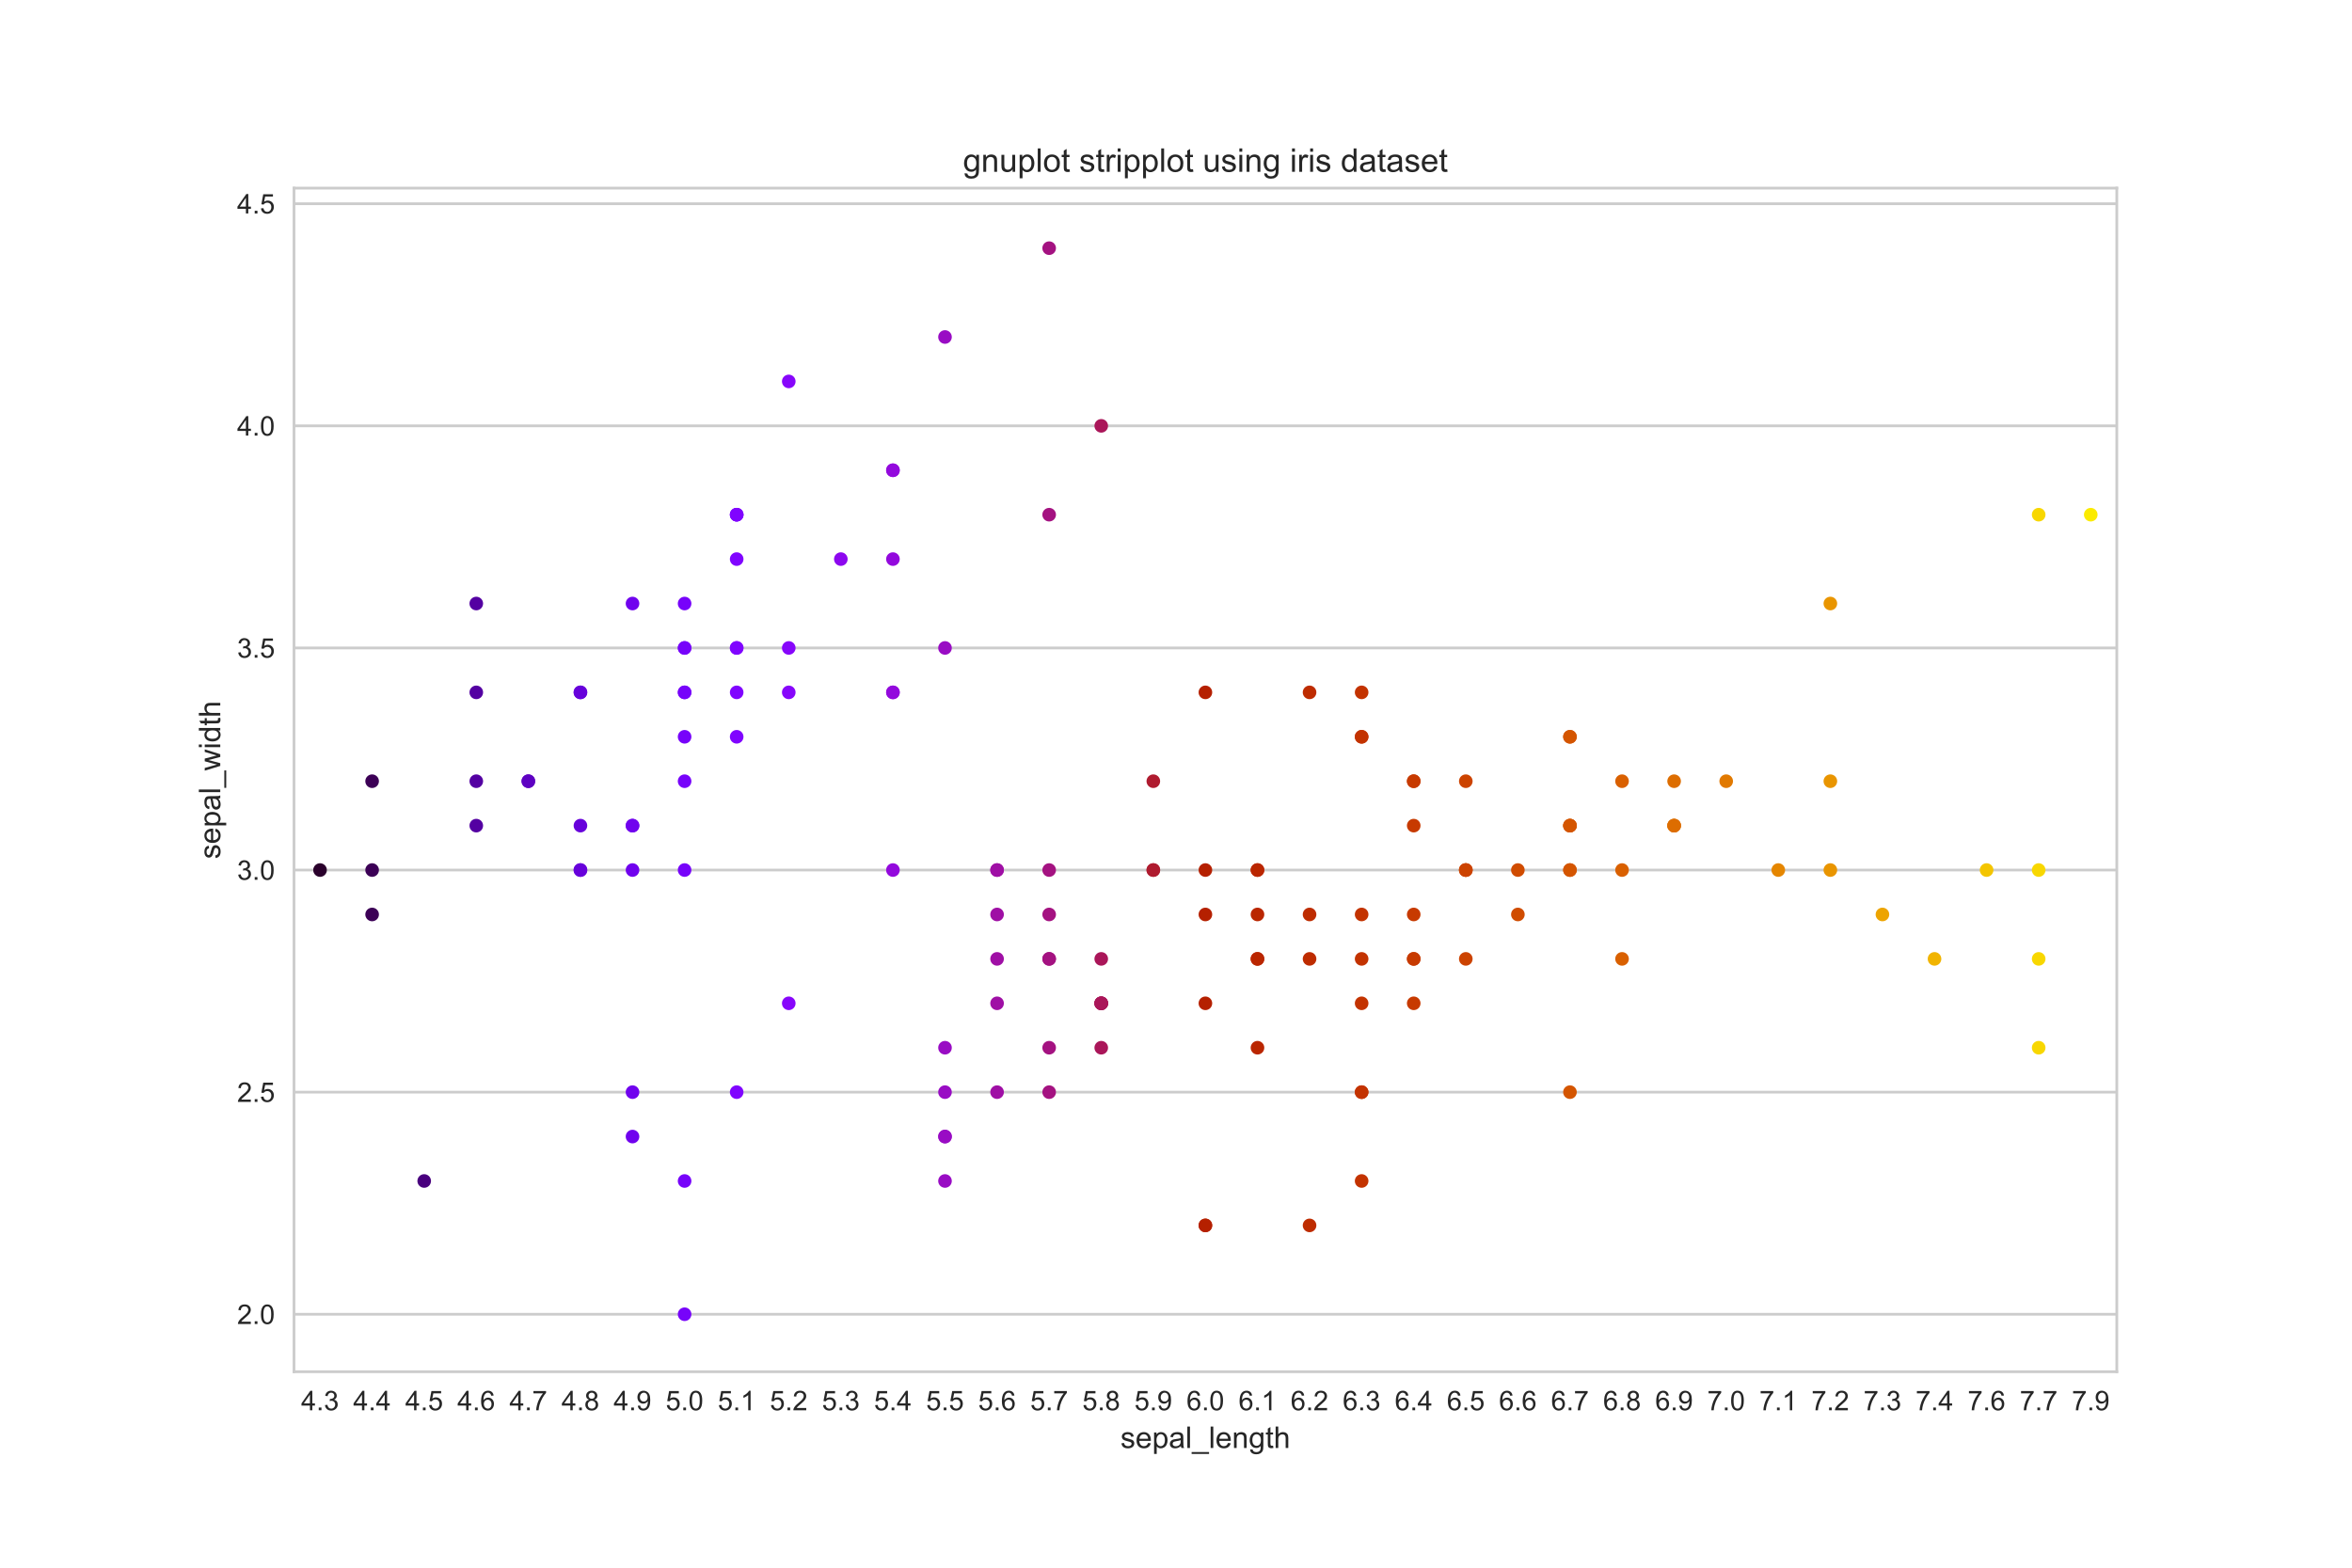 <?xml version="1.0" encoding="utf-8" standalone="no"?>
<!DOCTYPE svg PUBLIC "-//W3C//DTD SVG 1.1//EN"
  "http://www.w3.org/Graphics/SVG/1.1/DTD/svg11.dtd">
<!-- Created with matplotlib (http://matplotlib.org/) -->
<svg height="576pt" version="1.1" viewBox="0 0 864 576" width="864pt" xmlns="http://www.w3.org/2000/svg" xmlns:xlink="http://www.w3.org/1999/xlink">
 <defs>
  <style type="text/css">
*{stroke-linecap:butt;stroke-linejoin:round;}
  </style>
 </defs>
 <g id="figure_1">
  <g id="patch_1">
   <path d="M 0 576 
L 864 576 
L 864 0 
L 0 0 
z
" style="fill:#ffffff;"/>
  </g>
  <g id="axes_1">
   <g id="patch_2">
    <path d="M 108 504 
L 777.6 504 
L 777.6 69.12 
L 108 69.12 
z
" style="fill:#ffffff;"/>
   </g>
   <g id="matplotlib.axis_1">
    <g id="xtick_1">
     <g id="line2d_1"/>
     <g id="text_1">
      <!-- 4.3 -->
      <defs>
       <path d="M 32.328 0 
L 32.328 17.141 
L 1.266 17.141 
L 1.266 25.203 
L 33.938 71.578 
L 41.109 71.578 
L 41.109 25.203 
L 50.781 25.203 
L 50.781 17.141 
L 41.109 17.141 
L 41.109 0 
z
M 32.328 25.203 
L 32.328 57.469 
L 9.906 25.203 
z
" id="ArialMT-34"/>
       <path d="M 9.078 0 
L 9.078 10.016 
L 19.094 10.016 
L 19.094 0 
z
" id="ArialMT-2e"/>
       <path d="M 4.203 18.891 
L 12.984 20.062 
Q 14.5 12.594 18.141 9.297 
Q 21.781 6 27 6 
Q 33.203 6 37.469 10.297 
Q 41.75 14.594 41.75 20.953 
Q 41.75 27 37.797 30.922 
Q 33.844 34.859 27.734 34.859 
Q 25.25 34.859 21.531 33.891 
L 22.516 41.609 
Q 23.391 41.5 23.922 41.5 
Q 29.547 41.5 34.031 44.422 
Q 38.531 47.359 38.531 53.469 
Q 38.531 58.297 35.25 61.469 
Q 31.984 64.656 26.812 64.656 
Q 21.688 64.656 18.266 61.422 
Q 14.844 58.203 13.875 51.766 
L 5.078 53.328 
Q 6.688 62.156 12.391 67.016 
Q 18.109 71.875 26.609 71.875 
Q 32.469 71.875 37.391 69.359 
Q 42.328 66.844 44.938 62.5 
Q 47.562 58.156 47.562 53.266 
Q 47.562 48.641 45.062 44.828 
Q 42.578 41.016 37.703 38.766 
Q 44.047 37.312 47.562 32.688 
Q 51.078 28.078 51.078 21.141 
Q 51.078 11.766 44.234 5.25 
Q 37.406 -1.266 26.953 -1.266 
Q 17.531 -1.266 11.297 4.344 
Q 5.078 9.969 4.203 18.891 
z
" id="ArialMT-33"/>
      </defs>
      <g style="fill:#262626;" transform="translate(110.616 518.158)scale(0.1 -0.1)">
       <use xlink:href="#ArialMT-34"/>
       <use x="55.615" xlink:href="#ArialMT-2e"/>
       <use x="83.398" xlink:href="#ArialMT-33"/>
      </g>
     </g>
    </g>
    <g id="xtick_2">
     <g id="line2d_2"/>
     <g id="text_2">
      <!-- 4.4 -->
      <g style="fill:#262626;" transform="translate(129.747 518.158)scale(0.1 -0.1)">
       <use xlink:href="#ArialMT-34"/>
       <use x="55.615" xlink:href="#ArialMT-2e"/>
       <use x="83.398" xlink:href="#ArialMT-34"/>
      </g>
     </g>
    </g>
    <g id="xtick_3">
     <g id="line2d_3"/>
     <g id="text_3">
      <!-- 4.5 -->
      <defs>
       <path d="M 4.156 18.75 
L 13.375 19.531 
Q 14.406 12.797 18.141 9.391 
Q 21.875 6 27.156 6 
Q 33.5 6 37.891 10.781 
Q 42.281 15.578 42.281 23.484 
Q 42.281 31 38.062 35.344 
Q 33.844 39.703 27 39.703 
Q 22.75 39.703 19.328 37.766 
Q 15.922 35.844 13.969 32.766 
L 5.719 33.844 
L 12.641 70.609 
L 48.25 70.609 
L 48.25 62.203 
L 19.672 62.203 
L 15.828 42.969 
Q 22.266 47.469 29.344 47.469 
Q 38.719 47.469 45.156 40.969 
Q 51.609 34.469 51.609 24.266 
Q 51.609 14.547 45.953 7.469 
Q 39.062 -1.219 27.156 -1.219 
Q 17.391 -1.219 11.203 4.25 
Q 5.031 9.719 4.156 18.75 
z
" id="ArialMT-35"/>
      </defs>
      <g style="fill:#262626;" transform="translate(148.879 518.158)scale(0.1 -0.1)">
       <use xlink:href="#ArialMT-34"/>
       <use x="55.615" xlink:href="#ArialMT-2e"/>
       <use x="83.398" xlink:href="#ArialMT-35"/>
      </g>
     </g>
    </g>
    <g id="xtick_4">
     <g id="line2d_4"/>
     <g id="text_4">
      <!-- 4.6 -->
      <defs>
       <path d="M 49.75 54.047 
L 41.016 53.375 
Q 39.844 58.547 37.703 60.891 
Q 34.125 64.656 28.906 64.656 
Q 24.703 64.656 21.531 62.312 
Q 17.391 59.281 14.984 53.469 
Q 12.594 47.656 12.5 36.922 
Q 15.672 41.75 20.266 44.094 
Q 24.859 46.438 29.891 46.438 
Q 38.672 46.438 44.844 39.969 
Q 51.031 33.5 51.031 23.25 
Q 51.031 16.5 48.125 10.719 
Q 45.219 4.938 40.141 1.859 
Q 35.062 -1.219 28.609 -1.219 
Q 17.625 -1.219 10.688 6.859 
Q 3.766 14.938 3.766 33.5 
Q 3.766 54.25 11.422 63.672 
Q 18.109 71.875 29.438 71.875 
Q 37.891 71.875 43.281 67.141 
Q 48.688 62.406 49.75 54.047 
z
M 13.875 23.188 
Q 13.875 18.656 15.797 14.5 
Q 17.719 10.359 21.188 8.172 
Q 24.656 6 28.469 6 
Q 34.031 6 38.031 10.484 
Q 42.047 14.984 42.047 22.703 
Q 42.047 30.125 38.078 34.391 
Q 34.125 38.672 28.125 38.672 
Q 22.172 38.672 18.016 34.391 
Q 13.875 30.125 13.875 23.188 
z
" id="ArialMT-36"/>
      </defs>
      <g style="fill:#262626;" transform="translate(168.01 518.158)scale(0.1 -0.1)">
       <use xlink:href="#ArialMT-34"/>
       <use x="55.615" xlink:href="#ArialMT-2e"/>
       <use x="83.398" xlink:href="#ArialMT-36"/>
      </g>
     </g>
    </g>
    <g id="xtick_5">
     <g id="line2d_5"/>
     <g id="text_5">
      <!-- 4.7 -->
      <defs>
       <path d="M 4.734 62.203 
L 4.734 70.656 
L 51.078 70.656 
L 51.078 63.812 
Q 44.234 56.547 37.516 44.484 
Q 30.812 32.422 27.156 19.672 
Q 24.516 10.688 23.781 0 
L 14.75 0 
Q 14.891 8.453 18.062 20.406 
Q 21.234 32.375 27.172 43.484 
Q 33.109 54.594 39.797 62.203 
z
" id="ArialMT-37"/>
      </defs>
      <g style="fill:#262626;" transform="translate(187.141 518.158)scale(0.1 -0.1)">
       <use xlink:href="#ArialMT-34"/>
       <use x="55.615" xlink:href="#ArialMT-2e"/>
       <use x="83.398" xlink:href="#ArialMT-37"/>
      </g>
     </g>
    </g>
    <g id="xtick_6">
     <g id="line2d_6"/>
     <g id="text_6">
      <!-- 4.8 -->
      <defs>
       <path d="M 17.672 38.812 
Q 12.203 40.828 9.562 44.531 
Q 6.938 48.25 6.938 53.422 
Q 6.938 61.234 12.547 66.547 
Q 18.172 71.875 27.484 71.875 
Q 36.859 71.875 42.578 66.422 
Q 48.297 60.984 48.297 53.172 
Q 48.297 48.188 45.672 44.5 
Q 43.062 40.828 37.75 38.812 
Q 44.344 36.672 47.781 31.875 
Q 51.219 27.094 51.219 20.453 
Q 51.219 11.281 44.719 5.031 
Q 38.234 -1.219 27.641 -1.219 
Q 17.047 -1.219 10.547 5.047 
Q 4.047 11.328 4.047 20.703 
Q 4.047 27.688 7.594 32.391 
Q 11.141 37.109 17.672 38.812 
z
M 15.922 53.719 
Q 15.922 48.641 19.188 45.406 
Q 22.469 42.188 27.688 42.188 
Q 32.766 42.188 36.016 45.375 
Q 39.266 48.578 39.266 53.219 
Q 39.266 58.062 35.906 61.359 
Q 32.562 64.656 27.594 64.656 
Q 22.562 64.656 19.234 61.422 
Q 15.922 58.203 15.922 53.719 
z
M 13.094 20.656 
Q 13.094 16.891 14.875 13.375 
Q 16.656 9.859 20.172 7.922 
Q 23.688 6 27.734 6 
Q 34.031 6 38.125 10.047 
Q 42.234 14.109 42.234 20.359 
Q 42.234 26.703 38.016 30.859 
Q 33.797 35.016 27.438 35.016 
Q 21.234 35.016 17.156 30.906 
Q 13.094 26.812 13.094 20.656 
z
" id="ArialMT-38"/>
      </defs>
      <g style="fill:#262626;" transform="translate(206.273 518.158)scale(0.1 -0.1)">
       <use xlink:href="#ArialMT-34"/>
       <use x="55.615" xlink:href="#ArialMT-2e"/>
       <use x="83.398" xlink:href="#ArialMT-38"/>
      </g>
     </g>
    </g>
    <g id="xtick_7">
     <g id="line2d_7"/>
     <g id="text_7">
      <!-- 4.9 -->
      <defs>
       <path d="M 5.469 16.547 
L 13.922 17.328 
Q 14.984 11.375 18.016 8.688 
Q 21.047 6 25.781 6 
Q 29.828 6 32.875 7.859 
Q 35.938 9.719 37.891 12.812 
Q 39.844 15.922 41.156 21.188 
Q 42.484 26.469 42.484 31.938 
Q 42.484 32.516 42.438 33.688 
Q 39.797 29.5 35.234 26.875 
Q 30.672 24.266 25.344 24.266 
Q 16.453 24.266 10.297 30.703 
Q 4.156 37.156 4.156 47.703 
Q 4.156 58.594 10.578 65.234 
Q 17 71.875 26.656 71.875 
Q 33.641 71.875 39.422 68.109 
Q 45.219 64.359 48.219 57.391 
Q 51.219 50.438 51.219 37.25 
Q 51.219 23.531 48.234 15.406 
Q 45.266 7.281 39.375 3.031 
Q 33.5 -1.219 25.594 -1.219 
Q 17.188 -1.219 11.859 3.438 
Q 6.547 8.109 5.469 16.547 
z
M 41.453 48.141 
Q 41.453 55.719 37.422 60.156 
Q 33.406 64.594 27.734 64.594 
Q 21.875 64.594 17.531 59.812 
Q 13.188 55.031 13.188 47.406 
Q 13.188 40.578 17.312 36.297 
Q 21.438 32.031 27.484 32.031 
Q 33.594 32.031 37.516 36.297 
Q 41.453 40.578 41.453 48.141 
z
" id="ArialMT-39"/>
      </defs>
      <g style="fill:#262626;" transform="translate(225.404 518.158)scale(0.1 -0.1)">
       <use xlink:href="#ArialMT-34"/>
       <use x="55.615" xlink:href="#ArialMT-2e"/>
       <use x="83.398" xlink:href="#ArialMT-39"/>
      </g>
     </g>
    </g>
    <g id="xtick_8">
     <g id="line2d_8"/>
     <g id="text_8">
      <!-- 5.0 -->
      <defs>
       <path d="M 4.156 35.297 
Q 4.156 48 6.766 55.734 
Q 9.375 63.484 14.516 67.672 
Q 19.672 71.875 27.484 71.875 
Q 33.25 71.875 37.594 69.547 
Q 41.938 67.234 44.766 62.859 
Q 47.609 58.5 49.219 52.219 
Q 50.828 45.953 50.828 35.297 
Q 50.828 22.703 48.234 14.969 
Q 45.656 7.234 40.5 3 
Q 35.359 -1.219 27.484 -1.219 
Q 17.141 -1.219 11.234 6.203 
Q 4.156 15.141 4.156 35.297 
z
M 13.188 35.297 
Q 13.188 17.672 17.312 11.828 
Q 21.438 6 27.484 6 
Q 33.547 6 37.672 11.859 
Q 41.797 17.719 41.797 35.297 
Q 41.797 52.984 37.672 58.781 
Q 33.547 64.594 27.391 64.594 
Q 21.344 64.594 17.719 59.469 
Q 13.188 52.938 13.188 35.297 
z
" id="ArialMT-30"/>
      </defs>
      <g style="fill:#262626;" transform="translate(244.536 518.158)scale(0.1 -0.1)">
       <use xlink:href="#ArialMT-35"/>
       <use x="55.615" xlink:href="#ArialMT-2e"/>
       <use x="83.398" xlink:href="#ArialMT-30"/>
      </g>
     </g>
    </g>
    <g id="xtick_9">
     <g id="line2d_9"/>
     <g id="text_9">
      <!-- 5.1 -->
      <defs>
       <path d="M 37.25 0 
L 28.469 0 
L 28.469 56 
Q 25.297 52.984 20.141 49.953 
Q 14.984 46.922 10.891 45.406 
L 10.891 53.906 
Q 18.266 57.375 23.781 62.297 
Q 29.297 67.234 31.594 71.875 
L 37.25 71.875 
z
" id="ArialMT-31"/>
      </defs>
      <g style="fill:#262626;" transform="translate(263.667 518.158)scale(0.1 -0.1)">
       <use xlink:href="#ArialMT-35"/>
       <use x="55.615" xlink:href="#ArialMT-2e"/>
       <use x="83.398" xlink:href="#ArialMT-31"/>
      </g>
     </g>
    </g>
    <g id="xtick_10">
     <g id="line2d_10"/>
     <g id="text_10">
      <!-- 5.2 -->
      <defs>
       <path d="M 50.344 8.453 
L 50.344 0 
L 3.031 0 
Q 2.938 3.172 4.047 6.109 
Q 5.859 10.938 9.828 15.625 
Q 13.812 20.312 21.344 26.469 
Q 33.016 36.031 37.109 41.625 
Q 41.219 47.219 41.219 52.203 
Q 41.219 57.422 37.469 61 
Q 33.734 64.594 27.734 64.594 
Q 21.391 64.594 17.578 60.781 
Q 13.766 56.984 13.719 50.25 
L 4.688 51.172 
Q 5.609 61.281 11.656 66.578 
Q 17.719 71.875 27.938 71.875 
Q 38.234 71.875 44.234 66.156 
Q 50.25 60.453 50.25 52 
Q 50.25 47.703 48.484 43.547 
Q 46.734 39.406 42.656 34.812 
Q 38.578 30.219 29.109 22.219 
Q 21.188 15.578 18.938 13.203 
Q 16.703 10.844 15.234 8.453 
z
" id="ArialMT-32"/>
      </defs>
      <g style="fill:#262626;" transform="translate(282.799 518.158)scale(0.1 -0.1)">
       <use xlink:href="#ArialMT-35"/>
       <use x="55.615" xlink:href="#ArialMT-2e"/>
       <use x="83.398" xlink:href="#ArialMT-32"/>
      </g>
     </g>
    </g>
    <g id="xtick_11">
     <g id="line2d_11"/>
     <g id="text_11">
      <!-- 5.3 -->
      <g style="fill:#262626;" transform="translate(301.93 518.158)scale(0.1 -0.1)">
       <use xlink:href="#ArialMT-35"/>
       <use x="55.615" xlink:href="#ArialMT-2e"/>
       <use x="83.398" xlink:href="#ArialMT-33"/>
      </g>
     </g>
    </g>
    <g id="xtick_12">
     <g id="line2d_12"/>
     <g id="text_12">
      <!-- 5.4 -->
      <g style="fill:#262626;" transform="translate(321.061 518.158)scale(0.1 -0.1)">
       <use xlink:href="#ArialMT-35"/>
       <use x="55.615" xlink:href="#ArialMT-2e"/>
       <use x="83.398" xlink:href="#ArialMT-34"/>
      </g>
     </g>
    </g>
    <g id="xtick_13">
     <g id="line2d_13"/>
     <g id="text_13">
      <!-- 5.5 -->
      <g style="fill:#262626;" transform="translate(340.193 518.158)scale(0.1 -0.1)">
       <use xlink:href="#ArialMT-35"/>
       <use x="55.615" xlink:href="#ArialMT-2e"/>
       <use x="83.398" xlink:href="#ArialMT-35"/>
      </g>
     </g>
    </g>
    <g id="xtick_14">
     <g id="line2d_14"/>
     <g id="text_14">
      <!-- 5.6 -->
      <g style="fill:#262626;" transform="translate(359.324 518.158)scale(0.1 -0.1)">
       <use xlink:href="#ArialMT-35"/>
       <use x="55.615" xlink:href="#ArialMT-2e"/>
       <use x="83.398" xlink:href="#ArialMT-36"/>
      </g>
     </g>
    </g>
    <g id="xtick_15">
     <g id="line2d_15"/>
     <g id="text_15">
      <!-- 5.7 -->
      <g style="fill:#262626;" transform="translate(378.456 518.158)scale(0.1 -0.1)">
       <use xlink:href="#ArialMT-35"/>
       <use x="55.615" xlink:href="#ArialMT-2e"/>
       <use x="83.398" xlink:href="#ArialMT-37"/>
      </g>
     </g>
    </g>
    <g id="xtick_16">
     <g id="line2d_16"/>
     <g id="text_16">
      <!-- 5.8 -->
      <g style="fill:#262626;" transform="translate(397.587 518.158)scale(0.1 -0.1)">
       <use xlink:href="#ArialMT-35"/>
       <use x="55.615" xlink:href="#ArialMT-2e"/>
       <use x="83.398" xlink:href="#ArialMT-38"/>
      </g>
     </g>
    </g>
    <g id="xtick_17">
     <g id="line2d_17"/>
     <g id="text_17">
      <!-- 5.9 -->
      <g style="fill:#262626;" transform="translate(416.719 518.158)scale(0.1 -0.1)">
       <use xlink:href="#ArialMT-35"/>
       <use x="55.615" xlink:href="#ArialMT-2e"/>
       <use x="83.398" xlink:href="#ArialMT-39"/>
      </g>
     </g>
    </g>
    <g id="xtick_18">
     <g id="line2d_18"/>
     <g id="text_18">
      <!-- 6.0 -->
      <g style="fill:#262626;" transform="translate(435.85 518.158)scale(0.1 -0.1)">
       <use xlink:href="#ArialMT-36"/>
       <use x="55.615" xlink:href="#ArialMT-2e"/>
       <use x="83.398" xlink:href="#ArialMT-30"/>
      </g>
     </g>
    </g>
    <g id="xtick_19">
     <g id="line2d_19"/>
     <g id="text_19">
      <!-- 6.1 -->
      <g style="fill:#262626;" transform="translate(454.981 518.158)scale(0.1 -0.1)">
       <use xlink:href="#ArialMT-36"/>
       <use x="55.615" xlink:href="#ArialMT-2e"/>
       <use x="83.398" xlink:href="#ArialMT-31"/>
      </g>
     </g>
    </g>
    <g id="xtick_20">
     <g id="line2d_20"/>
     <g id="text_20">
      <!-- 6.2 -->
      <g style="fill:#262626;" transform="translate(474.113 518.158)scale(0.1 -0.1)">
       <use xlink:href="#ArialMT-36"/>
       <use x="55.615" xlink:href="#ArialMT-2e"/>
       <use x="83.398" xlink:href="#ArialMT-32"/>
      </g>
     </g>
    </g>
    <g id="xtick_21">
     <g id="line2d_21"/>
     <g id="text_21">
      <!-- 6.3 -->
      <g style="fill:#262626;" transform="translate(493.244 518.158)scale(0.1 -0.1)">
       <use xlink:href="#ArialMT-36"/>
       <use x="55.615" xlink:href="#ArialMT-2e"/>
       <use x="83.398" xlink:href="#ArialMT-33"/>
      </g>
     </g>
    </g>
    <g id="xtick_22">
     <g id="line2d_22"/>
     <g id="text_22">
      <!-- 6.4 -->
      <g style="fill:#262626;" transform="translate(512.376 518.158)scale(0.1 -0.1)">
       <use xlink:href="#ArialMT-36"/>
       <use x="55.615" xlink:href="#ArialMT-2e"/>
       <use x="83.398" xlink:href="#ArialMT-34"/>
      </g>
     </g>
    </g>
    <g id="xtick_23">
     <g id="line2d_23"/>
     <g id="text_23">
      <!-- 6.5 -->
      <g style="fill:#262626;" transform="translate(531.507 518.158)scale(0.1 -0.1)">
       <use xlink:href="#ArialMT-36"/>
       <use x="55.615" xlink:href="#ArialMT-2e"/>
       <use x="83.398" xlink:href="#ArialMT-35"/>
      </g>
     </g>
    </g>
    <g id="xtick_24">
     <g id="line2d_24"/>
     <g id="text_24">
      <!-- 6.6 -->
      <g style="fill:#262626;" transform="translate(550.639 518.158)scale(0.1 -0.1)">
       <use xlink:href="#ArialMT-36"/>
       <use x="55.615" xlink:href="#ArialMT-2e"/>
       <use x="83.398" xlink:href="#ArialMT-36"/>
      </g>
     </g>
    </g>
    <g id="xtick_25">
     <g id="line2d_25"/>
     <g id="text_25">
      <!-- 6.7 -->
      <g style="fill:#262626;" transform="translate(569.77 518.158)scale(0.1 -0.1)">
       <use xlink:href="#ArialMT-36"/>
       <use x="55.615" xlink:href="#ArialMT-2e"/>
       <use x="83.398" xlink:href="#ArialMT-37"/>
      </g>
     </g>
    </g>
    <g id="xtick_26">
     <g id="line2d_26"/>
     <g id="text_26">
      <!-- 6.8 -->
      <g style="fill:#262626;" transform="translate(588.901 518.158)scale(0.1 -0.1)">
       <use xlink:href="#ArialMT-36"/>
       <use x="55.615" xlink:href="#ArialMT-2e"/>
       <use x="83.398" xlink:href="#ArialMT-38"/>
      </g>
     </g>
    </g>
    <g id="xtick_27">
     <g id="line2d_27"/>
     <g id="text_27">
      <!-- 6.9 -->
      <g style="fill:#262626;" transform="translate(608.033 518.158)scale(0.1 -0.1)">
       <use xlink:href="#ArialMT-36"/>
       <use x="55.615" xlink:href="#ArialMT-2e"/>
       <use x="83.398" xlink:href="#ArialMT-39"/>
      </g>
     </g>
    </g>
    <g id="xtick_28">
     <g id="line2d_28"/>
     <g id="text_28">
      <!-- 7.0 -->
      <g style="fill:#262626;" transform="translate(627.164 518.158)scale(0.1 -0.1)">
       <use xlink:href="#ArialMT-37"/>
       <use x="55.615" xlink:href="#ArialMT-2e"/>
       <use x="83.398" xlink:href="#ArialMT-30"/>
      </g>
     </g>
    </g>
    <g id="xtick_29">
     <g id="line2d_29"/>
     <g id="text_29">
      <!-- 7.1 -->
      <g style="fill:#262626;" transform="translate(646.296 518.158)scale(0.1 -0.1)">
       <use xlink:href="#ArialMT-37"/>
       <use x="55.615" xlink:href="#ArialMT-2e"/>
       <use x="83.398" xlink:href="#ArialMT-31"/>
      </g>
     </g>
    </g>
    <g id="xtick_30">
     <g id="line2d_30"/>
     <g id="text_30">
      <!-- 7.2 -->
      <g style="fill:#262626;" transform="translate(665.427 518.158)scale(0.1 -0.1)">
       <use xlink:href="#ArialMT-37"/>
       <use x="55.615" xlink:href="#ArialMT-2e"/>
       <use x="83.398" xlink:href="#ArialMT-32"/>
      </g>
     </g>
    </g>
    <g id="xtick_31">
     <g id="line2d_31"/>
     <g id="text_31">
      <!-- 7.3 -->
      <g style="fill:#262626;" transform="translate(684.559 518.158)scale(0.1 -0.1)">
       <use xlink:href="#ArialMT-37"/>
       <use x="55.615" xlink:href="#ArialMT-2e"/>
       <use x="83.398" xlink:href="#ArialMT-33"/>
      </g>
     </g>
    </g>
    <g id="xtick_32">
     <g id="line2d_32"/>
     <g id="text_32">
      <!-- 7.4 -->
      <g style="fill:#262626;" transform="translate(703.69 518.158)scale(0.1 -0.1)">
       <use xlink:href="#ArialMT-37"/>
       <use x="55.615" xlink:href="#ArialMT-2e"/>
       <use x="83.398" xlink:href="#ArialMT-34"/>
      </g>
     </g>
    </g>
    <g id="xtick_33">
     <g id="line2d_33"/>
     <g id="text_33">
      <!-- 7.6 -->
      <g style="fill:#262626;" transform="translate(722.821 518.158)scale(0.1 -0.1)">
       <use xlink:href="#ArialMT-37"/>
       <use x="55.615" xlink:href="#ArialMT-2e"/>
       <use x="83.398" xlink:href="#ArialMT-36"/>
      </g>
     </g>
    </g>
    <g id="xtick_34">
     <g id="line2d_34"/>
     <g id="text_34">
      <!-- 7.7 -->
      <g style="fill:#262626;" transform="translate(741.953 518.158)scale(0.1 -0.1)">
       <use xlink:href="#ArialMT-37"/>
       <use x="55.615" xlink:href="#ArialMT-2e"/>
       <use x="83.398" xlink:href="#ArialMT-37"/>
      </g>
     </g>
    </g>
    <g id="xtick_35">
     <g id="line2d_35"/>
     <g id="text_35">
      <!-- 7.9 -->
      <g style="fill:#262626;" transform="translate(761.084 518.158)scale(0.1 -0.1)">
       <use xlink:href="#ArialMT-37"/>
       <use x="55.615" xlink:href="#ArialMT-2e"/>
       <use x="83.398" xlink:href="#ArialMT-39"/>
      </g>
     </g>
    </g>
    <g id="text_36">
     <!-- sepal_length -->
     <defs>
      <path d="M 3.078 15.484 
L 11.766 16.844 
Q 12.5 11.625 15.844 8.844 
Q 19.188 6.062 25.203 6.062 
Q 31.25 6.062 34.172 8.516 
Q 37.109 10.984 37.109 14.312 
Q 37.109 17.281 34.516 19 
Q 32.719 20.172 25.531 21.969 
Q 15.875 24.422 12.141 26.203 
Q 8.406 27.984 6.469 31.125 
Q 4.547 34.281 4.547 38.094 
Q 4.547 41.547 6.125 44.5 
Q 7.719 47.469 10.453 49.422 
Q 12.5 50.922 16.031 51.969 
Q 19.578 53.031 23.641 53.031 
Q 29.734 53.031 34.344 51.266 
Q 38.969 49.516 41.156 46.5 
Q 43.359 43.5 44.188 38.484 
L 35.594 37.312 
Q 35.016 41.312 32.203 43.547 
Q 29.391 45.797 24.266 45.797 
Q 18.219 45.797 15.625 43.797 
Q 13.031 41.797 13.031 39.109 
Q 13.031 37.406 14.109 36.031 
Q 15.188 34.625 17.484 33.688 
Q 18.797 33.203 25.25 31.453 
Q 34.578 28.953 38.25 27.359 
Q 41.938 25.781 44.031 22.75 
Q 46.141 19.734 46.141 15.234 
Q 46.141 10.844 43.578 6.953 
Q 41.016 3.078 36.172 0.953 
Q 31.344 -1.172 25.25 -1.172 
Q 15.141 -1.172 9.844 3.031 
Q 4.547 7.234 3.078 15.484 
z
" id="ArialMT-73"/>
      <path d="M 42.094 16.703 
L 51.172 15.578 
Q 49.031 7.625 43.219 3.219 
Q 37.406 -1.172 28.375 -1.172 
Q 17 -1.172 10.328 5.828 
Q 3.656 12.844 3.656 25.484 
Q 3.656 38.578 10.391 45.797 
Q 17.141 53.031 27.875 53.031 
Q 38.281 53.031 44.875 45.953 
Q 51.469 38.875 51.469 26.031 
Q 51.469 25.25 51.422 23.688 
L 12.75 23.688 
Q 13.234 15.141 17.578 10.594 
Q 21.922 6.062 28.422 6.062 
Q 33.25 6.062 36.672 8.594 
Q 40.094 11.141 42.094 16.703 
z
M 13.234 30.906 
L 42.188 30.906 
Q 41.609 37.453 38.875 40.719 
Q 34.672 45.797 27.984 45.797 
Q 21.922 45.797 17.797 41.75 
Q 13.672 37.703 13.234 30.906 
z
" id="ArialMT-65"/>
      <path d="M 6.594 -19.875 
L 6.594 51.859 
L 14.594 51.859 
L 14.594 45.125 
Q 17.438 49.078 21 51.047 
Q 24.562 53.031 29.641 53.031 
Q 36.281 53.031 41.359 49.609 
Q 46.438 46.188 49.016 39.953 
Q 51.609 33.734 51.609 26.312 
Q 51.609 18.359 48.75 11.984 
Q 45.906 5.609 40.453 2.219 
Q 35.016 -1.172 29 -1.172 
Q 24.609 -1.172 21.109 0.688 
Q 17.625 2.547 15.375 5.375 
L 15.375 -19.875 
z
M 14.547 25.641 
Q 14.547 15.625 18.594 10.844 
Q 22.656 6.062 28.422 6.062 
Q 34.281 6.062 38.453 11.016 
Q 42.625 15.969 42.625 26.375 
Q 42.625 36.281 38.547 41.203 
Q 34.469 46.141 28.812 46.141 
Q 23.188 46.141 18.859 40.891 
Q 14.547 35.641 14.547 25.641 
z
" id="ArialMT-70"/>
      <path d="M 40.438 6.391 
Q 35.547 2.25 31.031 0.531 
Q 26.516 -1.172 21.344 -1.172 
Q 12.797 -1.172 8.203 3 
Q 3.609 7.172 3.609 13.672 
Q 3.609 17.484 5.344 20.625 
Q 7.078 23.781 9.891 25.688 
Q 12.703 27.594 16.219 28.562 
Q 18.797 29.25 24.031 29.891 
Q 34.672 31.156 39.703 32.906 
Q 39.75 34.719 39.75 35.203 
Q 39.75 40.578 37.25 42.781 
Q 33.891 45.75 27.25 45.75 
Q 21.047 45.75 18.094 43.578 
Q 15.141 41.406 13.719 35.891 
L 5.125 37.062 
Q 6.297 42.578 8.984 45.969 
Q 11.672 49.359 16.75 51.188 
Q 21.828 53.031 28.516 53.031 
Q 35.156 53.031 39.297 51.469 
Q 43.453 49.906 45.406 47.531 
Q 47.359 45.172 48.141 41.547 
Q 48.578 39.312 48.578 33.453 
L 48.578 21.734 
Q 48.578 9.469 49.141 6.219 
Q 49.703 2.984 51.375 0 
L 42.188 0 
Q 40.828 2.734 40.438 6.391 
z
M 39.703 26.031 
Q 34.906 24.078 25.344 22.703 
Q 19.922 21.922 17.672 20.938 
Q 15.438 19.969 14.203 18.094 
Q 12.984 16.219 12.984 13.922 
Q 12.984 10.406 15.641 8.062 
Q 18.312 5.719 23.438 5.719 
Q 28.516 5.719 32.469 7.938 
Q 36.422 10.156 38.281 14.016 
Q 39.703 17 39.703 22.797 
z
" id="ArialMT-61"/>
      <path d="M 6.391 0 
L 6.391 71.578 
L 15.188 71.578 
L 15.188 0 
z
" id="ArialMT-6c"/>
      <path d="M -1.516 -19.875 
L -1.516 -13.531 
L 56.734 -13.531 
L 56.734 -19.875 
z
" id="ArialMT-5f"/>
      <path d="M 6.594 0 
L 6.594 51.859 
L 14.5 51.859 
L 14.5 44.484 
Q 20.219 53.031 31 53.031 
Q 35.688 53.031 39.625 51.344 
Q 43.562 49.656 45.516 46.922 
Q 47.469 44.188 48.25 40.438 
Q 48.734 37.984 48.734 31.891 
L 48.734 0 
L 39.938 0 
L 39.938 31.547 
Q 39.938 36.922 38.906 39.578 
Q 37.891 42.234 35.281 43.812 
Q 32.672 45.406 29.156 45.406 
Q 23.531 45.406 19.453 41.844 
Q 15.375 38.281 15.375 28.328 
L 15.375 0 
z
" id="ArialMT-6e"/>
      <path d="M 4.984 -4.297 
L 13.531 -5.562 
Q 14.062 -9.516 16.5 -11.328 
Q 19.781 -13.766 25.438 -13.766 
Q 31.547 -13.766 34.859 -11.328 
Q 38.188 -8.891 39.359 -4.5 
Q 40.047 -1.812 39.984 6.781 
Q 34.234 0 25.641 0 
Q 14.938 0 9.078 7.719 
Q 3.219 15.438 3.219 26.219 
Q 3.219 33.641 5.906 39.906 
Q 8.594 46.188 13.688 49.609 
Q 18.797 53.031 25.688 53.031 
Q 34.859 53.031 40.828 45.609 
L 40.828 51.859 
L 48.922 51.859 
L 48.922 7.031 
Q 48.922 -5.078 46.453 -10.125 
Q 44 -15.188 38.641 -18.109 
Q 33.297 -21.047 25.484 -21.047 
Q 16.219 -21.047 10.5 -16.875 
Q 4.781 -12.703 4.984 -4.297 
z
M 12.25 26.859 
Q 12.25 16.656 16.297 11.969 
Q 20.359 7.281 26.469 7.281 
Q 32.516 7.281 36.609 11.938 
Q 40.719 16.609 40.719 26.562 
Q 40.719 36.078 36.5 40.906 
Q 32.281 45.75 26.312 45.75 
Q 20.453 45.75 16.344 40.984 
Q 12.25 36.234 12.25 26.859 
z
" id="ArialMT-67"/>
      <path d="M 25.781 7.859 
L 27.047 0.094 
Q 23.344 -0.688 20.406 -0.688 
Q 15.625 -0.688 12.984 0.828 
Q 10.359 2.344 9.281 4.812 
Q 8.203 7.281 8.203 15.188 
L 8.203 45.016 
L 1.766 45.016 
L 1.766 51.859 
L 8.203 51.859 
L 8.203 64.703 
L 16.938 69.969 
L 16.938 51.859 
L 25.781 51.859 
L 25.781 45.016 
L 16.938 45.016 
L 16.938 14.703 
Q 16.938 10.938 17.406 9.859 
Q 17.875 8.797 18.922 8.156 
Q 19.969 7.516 21.922 7.516 
Q 23.391 7.516 25.781 7.859 
z
" id="ArialMT-74"/>
      <path d="M 6.594 0 
L 6.594 71.578 
L 15.375 71.578 
L 15.375 45.906 
Q 21.531 53.031 30.906 53.031 
Q 36.672 53.031 40.922 50.75 
Q 45.172 48.484 47 44.484 
Q 48.828 40.484 48.828 32.859 
L 48.828 0 
L 40.047 0 
L 40.047 32.859 
Q 40.047 39.453 37.188 42.453 
Q 34.328 45.453 29.109 45.453 
Q 25.203 45.453 21.75 43.422 
Q 18.312 41.406 16.844 37.938 
Q 15.375 34.469 15.375 28.375 
L 15.375 0 
z
" id="ArialMT-68"/>
     </defs>
     <g style="fill:#262626;" transform="translate(411.61 532.019)scale(0.11 -0.11)">
      <use xlink:href="#ArialMT-73"/>
      <use x="50" xlink:href="#ArialMT-65"/>
      <use x="105.615" xlink:href="#ArialMT-70"/>
      <use x="161.23" xlink:href="#ArialMT-61"/>
      <use x="216.846" xlink:href="#ArialMT-6c"/>
      <use x="239.062" xlink:href="#ArialMT-5f"/>
      <use x="294.678" xlink:href="#ArialMT-6c"/>
      <use x="316.895" xlink:href="#ArialMT-65"/>
      <use x="372.51" xlink:href="#ArialMT-6e"/>
      <use x="428.125" xlink:href="#ArialMT-67"/>
      <use x="483.74" xlink:href="#ArialMT-74"/>
      <use x="511.523" xlink:href="#ArialMT-68"/>
     </g>
    </g>
   </g>
   <g id="matplotlib.axis_2">
    <g id="ytick_1">
     <g id="line2d_36">
      <path clip-path="url(#p5b87904981)" d="M 108 482.881 
L 777.6 482.881 
" style="fill:none;stroke:#cccccc;stroke-linecap:round;"/>
     </g>
     <g id="line2d_37"/>
     <g id="text_37">
      <!-- 2.0 -->
      <g style="fill:#262626;" transform="translate(87.1 486.459)scale(0.1 -0.1)">
       <use xlink:href="#ArialMT-32"/>
       <use x="55.615" xlink:href="#ArialMT-2e"/>
       <use x="83.398" xlink:href="#ArialMT-30"/>
      </g>
     </g>
    </g>
    <g id="ytick_2">
     <g id="line2d_38">
      <path clip-path="url(#p5b87904981)" d="M 108 401.276 
L 777.6 401.276 
" style="fill:none;stroke:#cccccc;stroke-linecap:round;"/>
     </g>
     <g id="line2d_39"/>
     <g id="text_38">
      <!-- 2.5 -->
      <g style="fill:#262626;" transform="translate(87.1 404.855)scale(0.1 -0.1)">
       <use xlink:href="#ArialMT-32"/>
       <use x="55.615" xlink:href="#ArialMT-2e"/>
       <use x="83.398" xlink:href="#ArialMT-35"/>
      </g>
     </g>
    </g>
    <g id="ytick_3">
     <g id="line2d_40">
      <path clip-path="url(#p5b87904981)" d="M 108 319.672 
L 777.6 319.672 
" style="fill:none;stroke:#cccccc;stroke-linecap:round;"/>
     </g>
     <g id="line2d_41"/>
     <g id="text_39">
      <!-- 3.0 -->
      <g style="fill:#262626;" transform="translate(87.1 323.251)scale(0.1 -0.1)">
       <use xlink:href="#ArialMT-33"/>
       <use x="55.615" xlink:href="#ArialMT-2e"/>
       <use x="83.398" xlink:href="#ArialMT-30"/>
      </g>
     </g>
    </g>
    <g id="ytick_4">
     <g id="line2d_42">
      <path clip-path="url(#p5b87904981)" d="M 108 238.068 
L 777.6 238.068 
" style="fill:none;stroke:#cccccc;stroke-linecap:round;"/>
     </g>
     <g id="line2d_43"/>
     <g id="text_40">
      <!-- 3.5 -->
      <g style="fill:#262626;" transform="translate(87.1 241.647)scale(0.1 -0.1)">
       <use xlink:href="#ArialMT-33"/>
       <use x="55.615" xlink:href="#ArialMT-2e"/>
       <use x="83.398" xlink:href="#ArialMT-35"/>
      </g>
     </g>
    </g>
    <g id="ytick_5">
     <g id="line2d_44">
      <path clip-path="url(#p5b87904981)" d="M 108 156.464 
L 777.6 156.464 
" style="fill:none;stroke:#cccccc;stroke-linecap:round;"/>
     </g>
     <g id="line2d_45"/>
     <g id="text_41">
      <!-- 4.0 -->
      <g style="fill:#262626;" transform="translate(87.1 160.042)scale(0.1 -0.1)">
       <use xlink:href="#ArialMT-34"/>
       <use x="55.615" xlink:href="#ArialMT-2e"/>
       <use x="83.398" xlink:href="#ArialMT-30"/>
      </g>
     </g>
    </g>
    <g id="ytick_6">
     <g id="line2d_46">
      <path clip-path="url(#p5b87904981)" d="M 108 74.859 
L 777.6 74.859 
" style="fill:none;stroke:#cccccc;stroke-linecap:round;"/>
     </g>
     <g id="line2d_47"/>
     <g id="text_42">
      <!-- 4.5 -->
      <g style="fill:#262626;" transform="translate(87.1 78.438)scale(0.1 -0.1)">
       <use xlink:href="#ArialMT-34"/>
       <use x="55.615" xlink:href="#ArialMT-2e"/>
       <use x="83.398" xlink:href="#ArialMT-35"/>
      </g>
     </g>
    </g>
    <g id="text_43">
     <!-- sepal_width -->
     <defs>
      <path d="M 16.156 0 
L 0.297 51.859 
L 9.375 51.859 
L 17.625 21.922 
L 20.703 10.797 
Q 20.906 11.625 23.391 21.484 
L 31.641 51.859 
L 40.672 51.859 
L 48.438 21.781 
L 51.031 11.859 
L 54 21.875 
L 62.891 51.859 
L 71.438 51.859 
L 55.219 0 
L 46.094 0 
L 37.844 31.062 
L 35.844 39.891 
L 25.344 0 
z
" id="ArialMT-77"/>
      <path d="M 6.641 61.469 
L 6.641 71.578 
L 15.438 71.578 
L 15.438 61.469 
z
M 6.641 0 
L 6.641 51.859 
L 15.438 51.859 
L 15.438 0 
z
" id="ArialMT-69"/>
      <path d="M 40.234 0 
L 40.234 6.547 
Q 35.297 -1.172 25.734 -1.172 
Q 19.531 -1.172 14.328 2.25 
Q 9.125 5.672 6.266 11.797 
Q 3.422 17.922 3.422 25.875 
Q 3.422 33.641 6 39.969 
Q 8.594 46.297 13.766 49.656 
Q 18.953 53.031 25.344 53.031 
Q 30.031 53.031 33.688 51.047 
Q 37.359 49.078 39.656 45.906 
L 39.656 71.578 
L 48.391 71.578 
L 48.391 0 
z
M 12.453 25.875 
Q 12.453 15.922 16.641 10.984 
Q 20.844 6.062 26.562 6.062 
Q 32.328 6.062 36.344 10.766 
Q 40.375 15.484 40.375 25.141 
Q 40.375 35.797 36.266 40.766 
Q 32.172 45.75 26.172 45.75 
Q 20.312 45.75 16.375 40.969 
Q 12.453 36.188 12.453 25.875 
z
" id="ArialMT-64"/>
     </defs>
     <g style="fill:#262626;" transform="translate(80.914 315.605)rotate(-90)scale(0.11 -0.11)">
      <use xlink:href="#ArialMT-73"/>
      <use x="50" xlink:href="#ArialMT-65"/>
      <use x="105.615" xlink:href="#ArialMT-70"/>
      <use x="161.23" xlink:href="#ArialMT-61"/>
      <use x="216.846" xlink:href="#ArialMT-6c"/>
      <use x="239.062" xlink:href="#ArialMT-5f"/>
      <use x="294.678" xlink:href="#ArialMT-77"/>
      <use x="366.895" xlink:href="#ArialMT-69"/>
      <use x="389.111" xlink:href="#ArialMT-64"/>
      <use x="444.727" xlink:href="#ArialMT-74"/>
      <use x="472.51" xlink:href="#ArialMT-68"/>
     </g>
    </g>
   </g>
   <g id="patch_3">
    <path d="M 108 504 
L 108 69.12 
" style="fill:none;stroke:#cccccc;stroke-linecap:square;stroke-linejoin:miter;"/>
   </g>
   <g id="patch_4">
    <path d="M 777.6 504 
L 777.6 69.12 
" style="fill:none;stroke:#cccccc;stroke-linecap:square;stroke-linejoin:miter;"/>
   </g>
   <g id="patch_5">
    <path d="M 108 504 
L 777.6 504 
" style="fill:none;stroke:#cccccc;stroke-linecap:square;stroke-linejoin:miter;"/>
   </g>
   <g id="patch_6">
    <path d="M 108 69.12 
L 777.6 69.12 
" style="fill:none;stroke:#cccccc;stroke-linecap:square;stroke-linejoin:miter;"/>
   </g>
   <g id="PathCollection_1">
    <defs>
     <path d="M 0 2.5 
C 0.663 2.5 1.299 2.237 1.768 1.768 
C 2.237 1.299 2.5 0.663 2.5 0 
C 2.5 -0.663 2.237 -1.299 1.768 -1.768 
C 1.299 -2.237 0.663 -2.5 0 -2.5 
C -0.663 -2.5 -1.299 -2.237 -1.768 -1.768 
C -2.237 -1.299 -2.5 -0.663 -2.5 0 
C -2.5 0.663 -2.237 1.299 -1.768 1.768 
C -1.299 2.237 -0.663 2.5 0 2.5 
z
" id="m2df3646db5"/>
    </defs>
    <g clip-path="url(#p5b87904981)">
     <use style="fill:#2a002c;" x="117.566" xlink:href="#m2df3646db5" y="319.672"/>
    </g>
   </g>
   <g id="PathCollection_2">
    <defs>
     <path d="M 0 2.5 
C 0.663 2.5 1.299 2.237 1.768 1.768 
C 2.237 1.299 2.5 0.663 2.5 0 
C 2.5 -0.663 2.237 -1.299 1.768 -1.768 
C 1.299 -2.237 0.663 -2.5 0 -2.5 
C -0.663 -2.5 -1.299 -2.237 -1.768 -1.768 
C -2.237 -1.299 -2.5 -0.663 -2.5 0 
C -2.5 0.663 -2.237 1.299 -1.768 1.768 
C -1.299 2.237 -0.663 2.5 0 2.5 
z
" id="C0_0_9e874c0fef"/>
    </defs>
    <g clip-path="url(#p5b87904981)">
     <use style="fill:#3c0056;" x="136.697" xlink:href="#C0_0_9e874c0fef" y="335.993"/>
    </g>
    <g clip-path="url(#p5b87904981)">
     <use style="fill:#3c0056;" x="136.697" xlink:href="#C0_0_9e874c0fef" y="319.672"/>
    </g>
    <g clip-path="url(#p5b87904981)">
     <use style="fill:#3c0056;" x="136.697" xlink:href="#C0_0_9e874c0fef" y="287.03"/>
    </g>
   </g>
   <g id="PathCollection_3">
    <defs>
     <path d="M 0 2.5 
C 0.663 2.5 1.299 2.237 1.768 1.768 
C 2.237 1.299 2.5 0.663 2.5 0 
C 2.5 -0.663 2.237 -1.299 1.768 -1.768 
C 1.299 -2.237 0.663 -2.5 0 -2.5 
C -0.663 -2.5 -1.299 -2.237 -1.768 -1.768 
C -2.237 -1.299 -2.5 -0.663 -2.5 0 
C -2.5 0.663 -2.237 1.299 -1.768 1.768 
C -1.299 2.237 -0.663 2.5 0 2.5 
z
" id="m7a4789a680"/>
    </defs>
    <g clip-path="url(#p5b87904981)">
     <use style="fill:#49007e;" x="155.829" xlink:href="#m7a4789a680" y="433.918"/>
    </g>
   </g>
   <g id="PathCollection_4">
    <defs>
     <path d="M 0 2.5 
C 0.663 2.5 1.299 2.237 1.768 1.768 
C 2.237 1.299 2.5 0.663 2.5 0 
C 2.5 -0.663 2.237 -1.299 1.768 -1.768 
C 1.299 -2.237 0.663 -2.5 0 -2.5 
C -0.663 -2.5 -1.299 -2.237 -1.768 -1.768 
C -2.237 -1.299 -2.5 -0.663 -2.5 0 
C -2.5 0.663 -2.237 1.299 -1.768 1.768 
C -1.299 2.237 -0.663 2.5 0 2.5 
z
" id="C1_0_cca8880031"/>
    </defs>
    <g clip-path="url(#p5b87904981)">
     <use style="fill:#5400a2;" x="174.96" xlink:href="#C1_0_cca8880031" y="303.351"/>
    </g>
    <g clip-path="url(#p5b87904981)">
     <use style="fill:#5400a2;" x="174.96" xlink:href="#C1_0_cca8880031" y="254.389"/>
    </g>
    <g clip-path="url(#p5b87904981)">
     <use style="fill:#5400a2;" x="174.96" xlink:href="#C1_0_cca8880031" y="221.747"/>
    </g>
    <g clip-path="url(#p5b87904981)">
     <use style="fill:#5400a2;" x="174.96" xlink:href="#C1_0_cca8880031" y="287.03"/>
    </g>
   </g>
   <g id="PathCollection_5">
    <defs>
     <path d="M 0 2.5 
C 0.663 2.5 1.299 2.237 1.768 1.768 
C 2.237 1.299 2.5 0.663 2.5 0 
C 2.5 -0.663 2.237 -1.299 1.768 -1.768 
C 1.299 -2.237 0.663 -2.5 0 -2.5 
C -0.663 -2.5 -1.299 -2.237 -1.768 -1.768 
C -2.237 -1.299 -2.5 -0.663 -2.5 0 
C -2.5 0.663 -2.237 1.299 -1.768 1.768 
C -1.299 2.237 -0.663 2.5 0 2.5 
z
" id="C2_0_e6a9c906ad"/>
    </defs>
    <g clip-path="url(#p5b87904981)">
     <use style="fill:#5e01c2;" x="194.091" xlink:href="#C2_0_e6a9c906ad" y="287.03"/>
    </g>
    <g clip-path="url(#p5b87904981)">
     <use style="fill:#5e01c2;" x="194.091" xlink:href="#C2_0_e6a9c906ad" y="287.03"/>
    </g>
   </g>
   <g id="PathCollection_6">
    <defs>
     <path d="M 0 2.5 
C 0.663 2.5 1.299 2.237 1.768 1.768 
C 2.237 1.299 2.5 0.663 2.5 0 
C 2.5 -0.663 2.237 -1.299 1.768 -1.768 
C 1.299 -2.237 0.663 -2.5 0 -2.5 
C -0.663 -2.5 -1.299 -2.237 -1.768 -1.768 
C -2.237 -1.299 -2.5 -0.663 -2.5 0 
C -2.5 0.663 -2.237 1.299 -1.768 1.768 
C -1.299 2.237 -0.663 2.5 0 2.5 
z
" id="C3_0_d05a1ee61b"/>
    </defs>
    <g clip-path="url(#p5b87904981)">
     <use style="fill:#6701db;" x="213.223" xlink:href="#C3_0_d05a1ee61b" y="254.389"/>
    </g>
    <g clip-path="url(#p5b87904981)">
     <use style="fill:#6701db;" x="213.223" xlink:href="#C3_0_d05a1ee61b" y="319.672"/>
    </g>
    <g clip-path="url(#p5b87904981)">
     <use style="fill:#6701db;" x="213.223" xlink:href="#C3_0_d05a1ee61b" y="254.389"/>
    </g>
    <g clip-path="url(#p5b87904981)">
     <use style="fill:#6701db;" x="213.223" xlink:href="#C3_0_d05a1ee61b" y="303.351"/>
    </g>
    <g clip-path="url(#p5b87904981)">
     <use style="fill:#6701db;" x="213.223" xlink:href="#C3_0_d05a1ee61b" y="319.672"/>
    </g>
   </g>
   <g id="PathCollection_7">
    <defs>
     <path d="M 0 2.5 
C 0.663 2.5 1.299 2.237 1.768 1.768 
C 2.237 1.299 2.5 0.663 2.5 0 
C 2.5 -0.663 2.237 -1.299 1.768 -1.768 
C 1.299 -2.237 0.663 -2.5 0 -2.5 
C -0.663 -2.5 -1.299 -2.237 -1.768 -1.768 
C -2.237 -1.299 -2.5 -0.663 -2.5 0 
C -2.5 0.663 -2.237 1.299 -1.768 1.768 
C -1.299 2.237 -0.663 2.5 0 2.5 
z
" id="C4_0_aa76ee69df"/>
    </defs>
    <g clip-path="url(#p5b87904981)">
     <use style="fill:#7002ee;" x="232.354" xlink:href="#C4_0_aa76ee69df" y="319.672"/>
    </g>
    <g clip-path="url(#p5b87904981)">
     <use style="fill:#7002ee;" x="232.354" xlink:href="#C4_0_aa76ee69df" y="303.351"/>
    </g>
    <g clip-path="url(#p5b87904981)">
     <use style="fill:#7002ee;" x="232.354" xlink:href="#C4_0_aa76ee69df" y="303.351"/>
    </g>
    <g clip-path="url(#p5b87904981)">
     <use style="fill:#7002ee;" x="232.354" xlink:href="#C4_0_aa76ee69df" y="221.747"/>
    </g>
    <g clip-path="url(#p5b87904981)">
     <use style="fill:#7002ee;" x="232.354" xlink:href="#C4_0_aa76ee69df" y="417.597"/>
    </g>
    <g clip-path="url(#p5b87904981)">
     <use style="fill:#7002ee;" x="232.354" xlink:href="#C4_0_aa76ee69df" y="401.276"/>
    </g>
   </g>
   <g id="PathCollection_8">
    <defs>
     <path d="M 0 2.5 
C 0.663 2.5 1.299 2.237 1.768 1.768 
C 2.237 1.299 2.5 0.663 2.5 0 
C 2.5 -0.663 2.237 -1.299 1.768 -1.768 
C 1.299 -2.237 0.663 -2.5 0 -2.5 
C -0.663 -2.5 -1.299 -2.237 -1.768 -1.768 
C -2.237 -1.299 -2.5 -0.663 -2.5 0 
C -2.5 0.663 -2.237 1.299 -1.768 1.768 
C -1.299 2.237 -0.663 2.5 0 2.5 
z
" id="C5_0_1ef373ce58"/>
    </defs>
    <g clip-path="url(#p5b87904981)">
     <use style="fill:#7703fa;" x="251.486" xlink:href="#C5_0_1ef373ce58" y="221.747"/>
    </g>
    <g clip-path="url(#p5b87904981)">
     <use style="fill:#7703fa;" x="251.486" xlink:href="#C5_0_1ef373ce58" y="254.389"/>
    </g>
    <g clip-path="url(#p5b87904981)">
     <use style="fill:#7703fa;" x="251.486" xlink:href="#C5_0_1ef373ce58" y="319.672"/>
    </g>
    <g clip-path="url(#p5b87904981)">
     <use style="fill:#7703fa;" x="251.486" xlink:href="#C5_0_1ef373ce58" y="254.389"/>
    </g>
    <g clip-path="url(#p5b87904981)">
     <use style="fill:#7703fa;" x="251.486" xlink:href="#C5_0_1ef373ce58" y="287.03"/>
    </g>
    <g clip-path="url(#p5b87904981)">
     <use style="fill:#7703fa;" x="251.486" xlink:href="#C5_0_1ef373ce58" y="238.068"/>
    </g>
    <g clip-path="url(#p5b87904981)">
     <use style="fill:#7703fa;" x="251.486" xlink:href="#C5_0_1ef373ce58" y="238.068"/>
    </g>
    <g clip-path="url(#p5b87904981)">
     <use style="fill:#7703fa;" x="251.486" xlink:href="#C5_0_1ef373ce58" y="270.71"/>
    </g>
    <g clip-path="url(#p5b87904981)">
     <use style="fill:#7703fa;" x="251.486" xlink:href="#C5_0_1ef373ce58" y="482.881"/>
    </g>
    <g clip-path="url(#p5b87904981)">
     <use style="fill:#7703fa;" x="251.486" xlink:href="#C5_0_1ef373ce58" y="433.918"/>
    </g>
   </g>
   <g id="PathCollection_9">
    <defs>
     <path d="M 0 2.5 
C 0.663 2.5 1.299 2.237 1.768 1.768 
C 2.237 1.299 2.5 0.663 2.5 0 
C 2.5 -0.663 2.237 -1.299 1.768 -1.768 
C 1.299 -2.237 0.663 -2.5 0 -2.5 
C -0.663 -2.5 -1.299 -2.237 -1.768 -1.768 
C -2.237 -1.299 -2.5 -0.663 -2.5 0 
C -2.5 0.663 -2.237 1.299 -1.768 1.768 
C -1.299 2.237 -0.663 2.5 0 2.5 
z
" id="C6_0_cc118f69d6"/>
    </defs>
    <g clip-path="url(#p5b87904981)">
     <use style="fill:#8004ff;" x="270.617" xlink:href="#C6_0_cc118f69d6" y="238.068"/>
    </g>
    <g clip-path="url(#p5b87904981)">
     <use style="fill:#8004ff;" x="270.617" xlink:href="#C6_0_cc118f69d6" y="238.068"/>
    </g>
    <g clip-path="url(#p5b87904981)">
     <use style="fill:#8004ff;" x="270.617" xlink:href="#C6_0_cc118f69d6" y="189.105"/>
    </g>
    <g clip-path="url(#p5b87904981)">
     <use style="fill:#8004ff;" x="270.617" xlink:href="#C6_0_cc118f69d6" y="205.426"/>
    </g>
    <g clip-path="url(#p5b87904981)">
     <use style="fill:#8004ff;" x="270.617" xlink:href="#C6_0_cc118f69d6" y="270.71"/>
    </g>
    <g clip-path="url(#p5b87904981)">
     <use style="fill:#8004ff;" x="270.617" xlink:href="#C6_0_cc118f69d6" y="254.389"/>
    </g>
    <g clip-path="url(#p5b87904981)">
     <use style="fill:#8004ff;" x="270.617" xlink:href="#C6_0_cc118f69d6" y="189.105"/>
    </g>
    <g clip-path="url(#p5b87904981)">
     <use style="fill:#8004ff;" x="270.617" xlink:href="#C6_0_cc118f69d6" y="189.105"/>
    </g>
    <g clip-path="url(#p5b87904981)">
     <use style="fill:#8004ff;" x="270.617" xlink:href="#C6_0_cc118f69d6" y="401.276"/>
    </g>
   </g>
   <g id="PathCollection_10">
    <defs>
     <path d="M 0 2.5 
C 0.663 2.5 1.299 2.237 1.768 1.768 
C 2.237 1.299 2.5 0.663 2.5 0 
C 2.5 -0.663 2.237 -1.299 1.768 -1.768 
C 1.299 -2.237 0.663 -2.5 0 -2.5 
C -0.663 -2.5 -1.299 -2.237 -1.768 -1.768 
C -2.237 -1.299 -2.5 -0.663 -2.5 0 
C -2.5 0.663 -2.237 1.299 -1.768 1.768 
C -1.299 2.237 -0.663 2.5 0 2.5 
z
" id="C7_0_2b1df1373f"/>
    </defs>
    <g clip-path="url(#p5b87904981)">
     <use style="fill:#8706fb;" x="289.749" xlink:href="#C7_0_2b1df1373f" y="238.068"/>
    </g>
    <g clip-path="url(#p5b87904981)">
     <use style="fill:#8706fb;" x="289.749" xlink:href="#C7_0_2b1df1373f" y="254.389"/>
    </g>
    <g clip-path="url(#p5b87904981)">
     <use style="fill:#8706fb;" x="289.749" xlink:href="#C7_0_2b1df1373f" y="140.143"/>
    </g>
    <g clip-path="url(#p5b87904981)">
     <use style="fill:#8706fb;" x="289.749" xlink:href="#C7_0_2b1df1373f" y="368.635"/>
    </g>
   </g>
   <g id="PathCollection_11">
    <defs>
     <path d="M 0 2.5 
C 0.663 2.5 1.299 2.237 1.768 1.768 
C 2.237 1.299 2.5 0.663 2.5 0 
C 2.5 -0.663 2.237 -1.299 1.768 -1.768 
C 1.299 -2.237 0.663 -2.5 0 -2.5 
C -0.663 -2.5 -1.299 -2.237 -1.768 -1.768 
C -2.237 -1.299 -2.5 -0.663 -2.5 0 
C -2.5 0.663 -2.237 1.299 -1.768 1.768 
C -1.299 2.237 -0.663 2.5 0 2.5 
z
" id="m5f07587554"/>
    </defs>
    <g clip-path="url(#p5b87904981)">
     <use style="fill:#8d07ef;" x="308.88" xlink:href="#m5f07587554" y="205.426"/>
    </g>
   </g>
   <g id="PathCollection_12">
    <defs>
     <path d="M 0 2.5 
C 0.663 2.5 1.299 2.237 1.768 1.768 
C 2.237 1.299 2.5 0.663 2.5 0 
C 2.5 -0.663 2.237 -1.299 1.768 -1.768 
C 1.299 -2.237 0.663 -2.5 0 -2.5 
C -0.663 -2.5 -1.299 -2.237 -1.768 -1.768 
C -2.237 -1.299 -2.5 -0.663 -2.5 0 
C -2.5 0.663 -2.237 1.299 -1.768 1.768 
C -1.299 2.237 -0.663 2.5 0 2.5 
z
" id="C8_0_b972e000b6"/>
    </defs>
    <g clip-path="url(#p5b87904981)">
     <use style="fill:#9309dd;" x="328.011" xlink:href="#C8_0_b972e000b6" y="172.784"/>
    </g>
    <g clip-path="url(#p5b87904981)">
     <use style="fill:#9309dd;" x="328.011" xlink:href="#C8_0_b972e000b6" y="205.426"/>
    </g>
    <g clip-path="url(#p5b87904981)">
     <use style="fill:#9309dd;" x="328.011" xlink:href="#C8_0_b972e000b6" y="172.784"/>
    </g>
    <g clip-path="url(#p5b87904981)">
     <use style="fill:#9309dd;" x="328.011" xlink:href="#C8_0_b972e000b6" y="254.389"/>
    </g>
    <g clip-path="url(#p5b87904981)">
     <use style="fill:#9309dd;" x="328.011" xlink:href="#C8_0_b972e000b6" y="254.389"/>
    </g>
    <g clip-path="url(#p5b87904981)">
     <use style="fill:#9309dd;" x="328.011" xlink:href="#C8_0_b972e000b6" y="319.672"/>
    </g>
   </g>
   <g id="PathCollection_13">
    <defs>
     <path d="M 0 2.5 
C 0.663 2.5 1.299 2.237 1.768 1.768 
C 2.237 1.299 2.5 0.663 2.5 0 
C 2.5 -0.663 2.237 -1.299 1.768 -1.768 
C 1.299 -2.237 0.663 -2.5 0 -2.5 
C -0.663 -2.5 -1.299 -2.237 -1.768 -1.768 
C -2.237 -1.299 -2.5 -0.663 -2.5 0 
C -2.5 0.663 -2.237 1.299 -1.768 1.768 
C -1.299 2.237 -0.663 2.5 0 2.5 
z
" id="C9_0_a3e4b9fbbd"/>
    </defs>
    <g clip-path="url(#p5b87904981)">
     <use style="fill:#990cc4;" x="347.143" xlink:href="#C9_0_a3e4b9fbbd" y="123.822"/>
    </g>
    <g clip-path="url(#p5b87904981)">
     <use style="fill:#990cc4;" x="347.143" xlink:href="#C9_0_a3e4b9fbbd" y="238.068"/>
    </g>
    <g clip-path="url(#p5b87904981)">
     <use style="fill:#990cc4;" x="347.143" xlink:href="#C9_0_a3e4b9fbbd" y="433.918"/>
    </g>
    <g clip-path="url(#p5b87904981)">
     <use style="fill:#990cc4;" x="347.143" xlink:href="#C9_0_a3e4b9fbbd" y="417.597"/>
    </g>
    <g clip-path="url(#p5b87904981)">
     <use style="fill:#990cc4;" x="347.143" xlink:href="#C9_0_a3e4b9fbbd" y="417.597"/>
    </g>
    <g clip-path="url(#p5b87904981)">
     <use style="fill:#990cc4;" x="347.143" xlink:href="#C9_0_a3e4b9fbbd" y="401.276"/>
    </g>
    <g clip-path="url(#p5b87904981)">
     <use style="fill:#990cc4;" x="347.143" xlink:href="#C9_0_a3e4b9fbbd" y="384.955"/>
    </g>
   </g>
   <g id="PathCollection_14">
    <defs>
     <path d="M 0 2.5 
C 0.663 2.5 1.299 2.237 1.768 1.768 
C 2.237 1.299 2.5 0.663 2.5 0 
C 2.5 -0.663 2.237 -1.299 1.768 -1.768 
C 1.299 -2.237 0.663 -2.5 0 -2.5 
C -0.663 -2.5 -1.299 -2.237 -1.768 -1.768 
C -2.237 -1.299 -2.5 -0.663 -2.5 0 
C -2.5 0.663 -2.237 1.299 -1.768 1.768 
C -1.299 2.237 -0.663 2.5 0 2.5 
z
" id="Ca_0_4cea784b95"/>
    </defs>
    <g clip-path="url(#p5b87904981)">
     <use style="fill:#9f0fa5;" x="366.274" xlink:href="#Ca_0_4cea784b95" y="335.993"/>
    </g>
    <g clip-path="url(#p5b87904981)">
     <use style="fill:#9f0fa5;" x="366.274" xlink:href="#Ca_0_4cea784b95" y="319.672"/>
    </g>
    <g clip-path="url(#p5b87904981)">
     <use style="fill:#9f0fa5;" x="366.274" xlink:href="#Ca_0_4cea784b95" y="401.276"/>
    </g>
    <g clip-path="url(#p5b87904981)">
     <use style="fill:#9f0fa5;" x="366.274" xlink:href="#Ca_0_4cea784b95" y="319.672"/>
    </g>
    <g clip-path="url(#p5b87904981)">
     <use style="fill:#9f0fa5;" x="366.274" xlink:href="#Ca_0_4cea784b95" y="368.635"/>
    </g>
    <g clip-path="url(#p5b87904981)">
     <use style="fill:#9f0fa5;" x="366.274" xlink:href="#Ca_0_4cea784b95" y="352.314"/>
    </g>
   </g>
   <g id="PathCollection_15">
    <defs>
     <path d="M 0 2.5 
C 0.663 2.5 1.299 2.237 1.768 1.768 
C 2.237 1.299 2.5 0.663 2.5 0 
C 2.5 -0.663 2.237 -1.299 1.768 -1.768 
C 1.299 -2.237 0.663 -2.5 0 -2.5 
C -0.663 -2.5 -1.299 -2.237 -1.768 -1.768 
C -2.237 -1.299 -2.5 -0.663 -2.5 0 
C -2.5 0.663 -2.237 1.299 -1.768 1.768 
C -1.299 2.237 -0.663 2.5 0 2.5 
z
" id="Cb_0_6fa3c3c6f4"/>
    </defs>
    <g clip-path="url(#p5b87904981)">
     <use style="fill:#a41281;" x="385.406" xlink:href="#Cb_0_6fa3c3c6f4" y="91.18"/>
    </g>
    <g clip-path="url(#p5b87904981)">
     <use style="fill:#a41281;" x="385.406" xlink:href="#Cb_0_6fa3c3c6f4" y="189.105"/>
    </g>
    <g clip-path="url(#p5b87904981)">
     <use style="fill:#a41281;" x="385.406" xlink:href="#Cb_0_6fa3c3c6f4" y="352.314"/>
    </g>
    <g clip-path="url(#p5b87904981)">
     <use style="fill:#a41281;" x="385.406" xlink:href="#Cb_0_6fa3c3c6f4" y="384.955"/>
    </g>
    <g clip-path="url(#p5b87904981)">
     <use style="fill:#a41281;" x="385.406" xlink:href="#Cb_0_6fa3c3c6f4" y="319.672"/>
    </g>
    <g clip-path="url(#p5b87904981)">
     <use style="fill:#a41281;" x="385.406" xlink:href="#Cb_0_6fa3c3c6f4" y="335.993"/>
    </g>
    <g clip-path="url(#p5b87904981)">
     <use style="fill:#a41281;" x="385.406" xlink:href="#Cb_0_6fa3c3c6f4" y="352.314"/>
    </g>
    <g clip-path="url(#p5b87904981)">
     <use style="fill:#a41281;" x="385.406" xlink:href="#Cb_0_6fa3c3c6f4" y="401.276"/>
    </g>
   </g>
   <g id="PathCollection_16">
    <defs>
     <path d="M 0 2.5 
C 0.663 2.5 1.299 2.237 1.768 1.768 
C 2.237 1.299 2.5 0.663 2.5 0 
C 2.5 -0.663 2.237 -1.299 1.768 -1.768 
C 1.299 -2.237 0.663 -2.5 0 -2.5 
C -0.663 -2.5 -1.299 -2.237 -1.768 -1.768 
C -2.237 -1.299 -2.5 -0.663 -2.5 0 
C -2.5 0.663 -2.237 1.299 -1.768 1.768 
C -1.299 2.237 -0.663 2.5 0 2.5 
z
" id="Cc_0_42e9c8e306"/>
    </defs>
    <g clip-path="url(#p5b87904981)">
     <use style="fill:#aa1659;" x="404.537" xlink:href="#Cc_0_42e9c8e306" y="156.464"/>
    </g>
    <g clip-path="url(#p5b87904981)">
     <use style="fill:#aa1659;" x="404.537" xlink:href="#Cc_0_42e9c8e306" y="368.635"/>
    </g>
    <g clip-path="url(#p5b87904981)">
     <use style="fill:#aa1659;" x="404.537" xlink:href="#Cc_0_42e9c8e306" y="368.635"/>
    </g>
    <g clip-path="url(#p5b87904981)">
     <use style="fill:#aa1659;" x="404.537" xlink:href="#Cc_0_42e9c8e306" y="384.955"/>
    </g>
    <g clip-path="url(#p5b87904981)">
     <use style="fill:#aa1659;" x="404.537" xlink:href="#Cc_0_42e9c8e306" y="368.635"/>
    </g>
    <g clip-path="url(#p5b87904981)">
     <use style="fill:#aa1659;" x="404.537" xlink:href="#Cc_0_42e9c8e306" y="352.314"/>
    </g>
    <g clip-path="url(#p5b87904981)">
     <use style="fill:#aa1659;" x="404.537" xlink:href="#Cc_0_42e9c8e306" y="368.635"/>
    </g>
   </g>
   <g id="PathCollection_17">
    <defs>
     <path d="M 0 2.5 
C 0.663 2.5 1.299 2.237 1.768 1.768 
C 2.237 1.299 2.5 0.663 2.5 0 
C 2.5 -0.663 2.237 -1.299 1.768 -1.768 
C 1.299 -2.237 0.663 -2.5 0 -2.5 
C -0.663 -2.5 -1.299 -2.237 -1.768 -1.768 
C -2.237 -1.299 -2.5 -0.663 -2.5 0 
C -2.5 0.663 -2.237 1.299 -1.768 1.768 
C -1.299 2.237 -0.663 2.5 0 2.5 
z
" id="Cd_0_f25e28a7d5"/>
    </defs>
    <g clip-path="url(#p5b87904981)">
     <use style="fill:#af1b2f;" x="423.669" xlink:href="#Cd_0_f25e28a7d5" y="319.672"/>
    </g>
    <g clip-path="url(#p5b87904981)">
     <use style="fill:#af1b2f;" x="423.669" xlink:href="#Cd_0_f25e28a7d5" y="287.03"/>
    </g>
    <g clip-path="url(#p5b87904981)">
     <use style="fill:#af1b2f;" x="423.669" xlink:href="#Cd_0_f25e28a7d5" y="319.672"/>
    </g>
   </g>
   <g id="PathCollection_18">
    <defs>
     <path d="M 0 2.5 
C 0.663 2.5 1.299 2.237 1.768 1.768 
C 2.237 1.299 2.5 0.663 2.5 0 
C 2.5 -0.663 2.237 -1.299 1.768 -1.768 
C 1.299 -2.237 0.663 -2.5 0 -2.5 
C -0.663 -2.5 -1.299 -2.237 -1.768 -1.768 
C -2.237 -1.299 -2.5 -0.663 -2.5 0 
C -2.5 0.663 -2.237 1.299 -1.768 1.768 
C -1.299 2.237 -0.663 2.5 0 2.5 
z
" id="Ce_0_b76191edd4"/>
    </defs>
    <g clip-path="url(#p5b87904981)">
     <use style="fill:#b52000;" x="442.8" xlink:href="#Ce_0_b76191edd4" y="450.239"/>
    </g>
    <g clip-path="url(#p5b87904981)">
     <use style="fill:#b52000;" x="442.8" xlink:href="#Ce_0_b76191edd4" y="335.993"/>
    </g>
    <g clip-path="url(#p5b87904981)">
     <use style="fill:#b52000;" x="442.8" xlink:href="#Ce_0_b76191edd4" y="368.635"/>
    </g>
    <g clip-path="url(#p5b87904981)">
     <use style="fill:#b52000;" x="442.8" xlink:href="#Ce_0_b76191edd4" y="254.389"/>
    </g>
    <g clip-path="url(#p5b87904981)">
     <use style="fill:#b52000;" x="442.8" xlink:href="#Ce_0_b76191edd4" y="450.239"/>
    </g>
    <g clip-path="url(#p5b87904981)">
     <use style="fill:#b52000;" x="442.8" xlink:href="#Ce_0_b76191edd4" y="319.672"/>
    </g>
   </g>
   <g id="PathCollection_19">
    <defs>
     <path d="M 0 2.5 
C 0.663 2.5 1.299 2.237 1.768 1.768 
C 2.237 1.299 2.5 0.663 2.5 0 
C 2.5 -0.663 2.237 -1.299 1.768 -1.768 
C 1.299 -2.237 0.663 -2.5 0 -2.5 
C -0.663 -2.5 -1.299 -2.237 -1.768 -1.768 
C -2.237 -1.299 -2.5 -0.663 -2.5 0 
C -2.5 0.663 -2.237 1.299 -1.768 1.768 
C -1.299 2.237 -0.663 2.5 0 2.5 
z
" id="Cf_0_fee0746ea3"/>
    </defs>
    <g clip-path="url(#p5b87904981)">
     <use style="fill:#ba2600;" x="461.931" xlink:href="#Cf_0_fee0746ea3" y="335.993"/>
    </g>
    <g clip-path="url(#p5b87904981)">
     <use style="fill:#ba2600;" x="461.931" xlink:href="#Cf_0_fee0746ea3" y="352.314"/>
    </g>
    <g clip-path="url(#p5b87904981)">
     <use style="fill:#ba2600;" x="461.931" xlink:href="#Cf_0_fee0746ea3" y="352.314"/>
    </g>
    <g clip-path="url(#p5b87904981)">
     <use style="fill:#ba2600;" x="461.931" xlink:href="#Cf_0_fee0746ea3" y="319.672"/>
    </g>
    <g clip-path="url(#p5b87904981)">
     <use style="fill:#ba2600;" x="461.931" xlink:href="#Cf_0_fee0746ea3" y="319.672"/>
    </g>
    <g clip-path="url(#p5b87904981)">
     <use style="fill:#ba2600;" x="461.931" xlink:href="#Cf_0_fee0746ea3" y="384.955"/>
    </g>
   </g>
   <g id="PathCollection_20">
    <defs>
     <path d="M 0 2.5 
C 0.663 2.5 1.299 2.237 1.768 1.768 
C 2.237 1.299 2.5 0.663 2.5 0 
C 2.5 -0.663 2.237 -1.299 1.768 -1.768 
C 1.299 -2.237 0.663 -2.5 0 -2.5 
C -0.663 -2.5 -1.299 -2.237 -1.768 -1.768 
C -2.237 -1.299 -2.5 -0.663 -2.5 0 
C -2.5 0.663 -2.237 1.299 -1.768 1.768 
C -1.299 2.237 -0.663 2.5 0 2.5 
z
" id="C10_0_eb55b32d9c"/>
    </defs>
    <g clip-path="url(#p5b87904981)">
     <use style="fill:#be2c00;" x="481.063" xlink:href="#C10_0_eb55b32d9c" y="450.239"/>
    </g>
    <g clip-path="url(#p5b87904981)">
     <use style="fill:#be2c00;" x="481.063" xlink:href="#C10_0_eb55b32d9c" y="335.993"/>
    </g>
    <g clip-path="url(#p5b87904981)">
     <use style="fill:#be2c00;" x="481.063" xlink:href="#C10_0_eb55b32d9c" y="352.314"/>
    </g>
    <g clip-path="url(#p5b87904981)">
     <use style="fill:#be2c00;" x="481.063" xlink:href="#C10_0_eb55b32d9c" y="254.389"/>
    </g>
   </g>
   <g id="PathCollection_21">
    <defs>
     <path d="M 0 2.5 
C 0.663 2.5 1.299 2.237 1.768 1.768 
C 2.237 1.299 2.5 0.663 2.5 0 
C 2.5 -0.663 2.237 -1.299 1.768 -1.768 
C 1.299 -2.237 0.663 -2.5 0 -2.5 
C -0.663 -2.5 -1.299 -2.237 -1.768 -1.768 
C -2.237 -1.299 -2.5 -0.663 -2.5 0 
C -2.5 0.663 -2.237 1.299 -1.768 1.768 
C -1.299 2.237 -0.663 2.5 0 2.5 
z
" id="C11_0_316e487a17"/>
    </defs>
    <g clip-path="url(#p5b87904981)">
     <use style="fill:#c33300;" x="500.194" xlink:href="#C11_0_316e487a17" y="270.71"/>
    </g>
    <g clip-path="url(#p5b87904981)">
     <use style="fill:#c33300;" x="500.194" xlink:href="#C11_0_316e487a17" y="401.276"/>
    </g>
    <g clip-path="url(#p5b87904981)">
     <use style="fill:#c33300;" x="500.194" xlink:href="#C11_0_316e487a17" y="433.918"/>
    </g>
    <g clip-path="url(#p5b87904981)">
     <use style="fill:#c33300;" x="500.194" xlink:href="#C11_0_316e487a17" y="270.71"/>
    </g>
    <g clip-path="url(#p5b87904981)">
     <use style="fill:#c33300;" x="500.194" xlink:href="#C11_0_316e487a17" y="335.993"/>
    </g>
    <g clip-path="url(#p5b87904981)">
     <use style="fill:#c33300;" x="500.194" xlink:href="#C11_0_316e487a17" y="368.635"/>
    </g>
    <g clip-path="url(#p5b87904981)">
     <use style="fill:#c33300;" x="500.194" xlink:href="#C11_0_316e487a17" y="352.314"/>
    </g>
    <g clip-path="url(#p5b87904981)">
     <use style="fill:#c33300;" x="500.194" xlink:href="#C11_0_316e487a17" y="254.389"/>
    </g>
    <g clip-path="url(#p5b87904981)">
     <use style="fill:#c33300;" x="500.194" xlink:href="#C11_0_316e487a17" y="401.276"/>
    </g>
   </g>
   <g id="PathCollection_22">
    <defs>
     <path d="M 0 2.5 
C 0.663 2.5 1.299 2.237 1.768 1.768 
C 2.237 1.299 2.5 0.663 2.5 0 
C 2.5 -0.663 2.237 -1.299 1.768 -1.768 
C 1.299 -2.237 0.663 -2.5 0 -2.5 
C -0.663 -2.5 -1.299 -2.237 -1.768 -1.768 
C -2.237 -1.299 -2.5 -0.663 -2.5 0 
C -2.5 0.663 -2.237 1.299 -1.768 1.768 
C -1.299 2.237 -0.663 2.5 0 2.5 
z
" id="C12_0_d79293eb61"/>
    </defs>
    <g clip-path="url(#p5b87904981)">
     <use style="fill:#c73a00;" x="519.326" xlink:href="#C12_0_d79293eb61" y="287.03"/>
    </g>
    <g clip-path="url(#p5b87904981)">
     <use style="fill:#c73a00;" x="519.326" xlink:href="#C12_0_d79293eb61" y="335.993"/>
    </g>
    <g clip-path="url(#p5b87904981)">
     <use style="fill:#c73a00;" x="519.326" xlink:href="#C12_0_d79293eb61" y="368.635"/>
    </g>
    <g clip-path="url(#p5b87904981)">
     <use style="fill:#c73a00;" x="519.326" xlink:href="#C12_0_d79293eb61" y="287.03"/>
    </g>
    <g clip-path="url(#p5b87904981)">
     <use style="fill:#c73a00;" x="519.326" xlink:href="#C12_0_d79293eb61" y="352.314"/>
    </g>
    <g clip-path="url(#p5b87904981)">
     <use style="fill:#c73a00;" x="519.326" xlink:href="#C12_0_d79293eb61" y="352.314"/>
    </g>
    <g clip-path="url(#p5b87904981)">
     <use style="fill:#c73a00;" x="519.326" xlink:href="#C12_0_d79293eb61" y="303.351"/>
    </g>
   </g>
   <g id="PathCollection_23">
    <defs>
     <path d="M 0 2.5 
C 0.663 2.5 1.299 2.237 1.768 1.768 
C 2.237 1.299 2.5 0.663 2.5 0 
C 2.5 -0.663 2.237 -1.299 1.768 -1.768 
C 1.299 -2.237 0.663 -2.5 0 -2.5 
C -0.663 -2.5 -1.299 -2.237 -1.768 -1.768 
C -2.237 -1.299 -2.5 -0.663 -2.5 0 
C -2.5 0.663 -2.237 1.299 -1.768 1.768 
C -1.299 2.237 -0.663 2.5 0 2.5 
z
" id="C13_0_b71683bf2b"/>
    </defs>
    <g clip-path="url(#p5b87904981)">
     <use style="fill:#cc4300;" x="538.457" xlink:href="#C13_0_b71683bf2b" y="352.314"/>
    </g>
    <g clip-path="url(#p5b87904981)">
     <use style="fill:#cc4300;" x="538.457" xlink:href="#C13_0_b71683bf2b" y="319.672"/>
    </g>
    <g clip-path="url(#p5b87904981)">
     <use style="fill:#cc4300;" x="538.457" xlink:href="#C13_0_b71683bf2b" y="287.03"/>
    </g>
    <g clip-path="url(#p5b87904981)">
     <use style="fill:#cc4300;" x="538.457" xlink:href="#C13_0_b71683bf2b" y="319.672"/>
    </g>
    <g clip-path="url(#p5b87904981)">
     <use style="fill:#cc4300;" x="538.457" xlink:href="#C13_0_b71683bf2b" y="319.672"/>
    </g>
   </g>
   <g id="PathCollection_24">
    <defs>
     <path d="M 0 2.5 
C 0.663 2.5 1.299 2.237 1.768 1.768 
C 2.237 1.299 2.5 0.663 2.5 0 
C 2.5 -0.663 2.237 -1.299 1.768 -1.768 
C 1.299 -2.237 0.663 -2.5 0 -2.5 
C -0.663 -2.5 -1.299 -2.237 -1.768 -1.768 
C -2.237 -1.299 -2.5 -0.663 -2.5 0 
C -2.5 0.663 -2.237 1.299 -1.768 1.768 
C -1.299 2.237 -0.663 2.5 0 2.5 
z
" id="C14_0_6309a22b4d"/>
    </defs>
    <g clip-path="url(#p5b87904981)">
     <use style="fill:#d04c00;" x="557.589" xlink:href="#C14_0_6309a22b4d" y="335.993"/>
    </g>
    <g clip-path="url(#p5b87904981)">
     <use style="fill:#d04c00;" x="557.589" xlink:href="#C14_0_6309a22b4d" y="319.672"/>
    </g>
   </g>
   <g id="PathCollection_25">
    <defs>
     <path d="M 0 2.5 
C 0.663 2.5 1.299 2.237 1.768 1.768 
C 2.237 1.299 2.5 0.663 2.5 0 
C 2.5 -0.663 2.237 -1.299 1.768 -1.768 
C 1.299 -2.237 0.663 -2.5 0 -2.5 
C -0.663 -2.5 -1.299 -2.237 -1.768 -1.768 
C -2.237 -1.299 -2.5 -0.663 -2.5 0 
C -2.5 0.663 -2.237 1.299 -1.768 1.768 
C -1.299 2.237 -0.663 2.5 0 2.5 
z
" id="C15_0_8e01b9e689"/>
    </defs>
    <g clip-path="url(#p5b87904981)">
     <use style="fill:#d45500;" x="576.72" xlink:href="#C15_0_8e01b9e689" y="303.351"/>
    </g>
    <g clip-path="url(#p5b87904981)">
     <use style="fill:#d45500;" x="576.72" xlink:href="#C15_0_8e01b9e689" y="319.672"/>
    </g>
    <g clip-path="url(#p5b87904981)">
     <use style="fill:#d45500;" x="576.72" xlink:href="#C15_0_8e01b9e689" y="303.351"/>
    </g>
    <g clip-path="url(#p5b87904981)">
     <use style="fill:#d45500;" x="576.72" xlink:href="#C15_0_8e01b9e689" y="401.276"/>
    </g>
    <g clip-path="url(#p5b87904981)">
     <use style="fill:#d45500;" x="576.72" xlink:href="#C15_0_8e01b9e689" y="270.71"/>
    </g>
    <g clip-path="url(#p5b87904981)">
     <use style="fill:#d45500;" x="576.72" xlink:href="#C15_0_8e01b9e689" y="303.351"/>
    </g>
    <g clip-path="url(#p5b87904981)">
     <use style="fill:#d45500;" x="576.72" xlink:href="#C15_0_8e01b9e689" y="270.71"/>
    </g>
    <g clip-path="url(#p5b87904981)">
     <use style="fill:#d45500;" x="576.72" xlink:href="#C15_0_8e01b9e689" y="319.672"/>
    </g>
   </g>
   <g id="PathCollection_26">
    <defs>
     <path d="M 0 2.5 
C 0.663 2.5 1.299 2.237 1.768 1.768 
C 2.237 1.299 2.5 0.663 2.5 0 
C 2.5 -0.663 2.237 -1.299 1.768 -1.768 
C 1.299 -2.237 0.663 -2.5 0 -2.5 
C -0.663 -2.5 -1.299 -2.237 -1.768 -1.768 
C -2.237 -1.299 -2.5 -0.663 -2.5 0 
C -2.5 0.663 -2.237 1.299 -1.768 1.768 
C -1.299 2.237 -0.663 2.5 0 2.5 
z
" id="C16_0_3ec67853be"/>
    </defs>
    <g clip-path="url(#p5b87904981)">
     <use style="fill:#d96000;" x="595.851" xlink:href="#C16_0_3ec67853be" y="352.314"/>
    </g>
    <g clip-path="url(#p5b87904981)">
     <use style="fill:#d96000;" x="595.851" xlink:href="#C16_0_3ec67853be" y="319.672"/>
    </g>
    <g clip-path="url(#p5b87904981)">
     <use style="fill:#d96000;" x="595.851" xlink:href="#C16_0_3ec67853be" y="287.03"/>
    </g>
   </g>
   <g id="PathCollection_27">
    <defs>
     <path d="M 0 2.5 
C 0.663 2.5 1.299 2.237 1.768 1.768 
C 2.237 1.299 2.5 0.663 2.5 0 
C 2.5 -0.663 2.237 -1.299 1.768 -1.768 
C 1.299 -2.237 0.663 -2.5 0 -2.5 
C -0.663 -2.5 -1.299 -2.237 -1.768 -1.768 
C -2.237 -1.299 -2.5 -0.663 -2.5 0 
C -2.5 0.663 -2.237 1.299 -1.768 1.768 
C -1.299 2.237 -0.663 2.5 0 2.5 
z
" id="C17_0_95be7d9518"/>
    </defs>
    <g clip-path="url(#p5b87904981)">
     <use style="fill:#dd6d00;" x="614.983" xlink:href="#C17_0_95be7d9518" y="303.351"/>
    </g>
    <g clip-path="url(#p5b87904981)">
     <use style="fill:#dd6d00;" x="614.983" xlink:href="#C17_0_95be7d9518" y="287.03"/>
    </g>
    <g clip-path="url(#p5b87904981)">
     <use style="fill:#dd6d00;" x="614.983" xlink:href="#C17_0_95be7d9518" y="303.351"/>
    </g>
    <g clip-path="url(#p5b87904981)">
     <use style="fill:#dd6d00;" x="614.983" xlink:href="#C17_0_95be7d9518" y="303.351"/>
    </g>
   </g>
   <g id="PathCollection_28">
    <defs>
     <path d="M 0 2.5 
C 0.663 2.5 1.299 2.237 1.768 1.768 
C 2.237 1.299 2.5 0.663 2.5 0 
C 2.5 -0.663 2.237 -1.299 1.768 -1.768 
C 1.299 -2.237 0.663 -2.5 0 -2.5 
C -0.663 -2.5 -1.299 -2.237 -1.768 -1.768 
C -2.237 -1.299 -2.5 -0.663 -2.5 0 
C -2.5 0.663 -2.237 1.299 -1.768 1.768 
C -1.299 2.237 -0.663 2.5 0 2.5 
z
" id="m1825c4aa68"/>
    </defs>
    <g clip-path="url(#p5b87904981)">
     <use style="fill:#e17900;" x="634.114" xlink:href="#m1825c4aa68" y="287.03"/>
    </g>
   </g>
   <g id="PathCollection_29">
    <defs>
     <path d="M 0 2.5 
C 0.663 2.5 1.299 2.237 1.768 1.768 
C 2.237 1.299 2.5 0.663 2.5 0 
C 2.5 -0.663 2.237 -1.299 1.768 -1.768 
C 1.299 -2.237 0.663 -2.5 0 -2.5 
C -0.663 -2.5 -1.299 -2.237 -1.768 -1.768 
C -2.237 -1.299 -2.5 -0.663 -2.5 0 
C -2.5 0.663 -2.237 1.299 -1.768 1.768 
C -1.299 2.237 -0.663 2.5 0 2.5 
z
" id="mb212203a47"/>
    </defs>
    <g clip-path="url(#p5b87904981)">
     <use style="fill:#e58600;" x="653.246" xlink:href="#mb212203a47" y="319.672"/>
    </g>
   </g>
   <g id="PathCollection_30">
    <defs>
     <path d="M 0 2.5 
C 0.663 2.5 1.299 2.237 1.768 1.768 
C 2.237 1.299 2.5 0.663 2.5 0 
C 2.5 -0.663 2.237 -1.299 1.768 -1.768 
C 1.299 -2.237 0.663 -2.5 0 -2.5 
C -0.663 -2.5 -1.299 -2.237 -1.768 -1.768 
C -2.237 -1.299 -2.5 -0.663 -2.5 0 
C -2.5 0.663 -2.237 1.299 -1.768 1.768 
C -1.299 2.237 -0.663 2.5 0 2.5 
z
" id="C18_0_80a85c5375"/>
    </defs>
    <g clip-path="url(#p5b87904981)">
     <use style="fill:#e99500;" x="672.377" xlink:href="#C18_0_80a85c5375" y="221.747"/>
    </g>
    <g clip-path="url(#p5b87904981)">
     <use style="fill:#e99500;" x="672.377" xlink:href="#C18_0_80a85c5375" y="287.03"/>
    </g>
    <g clip-path="url(#p5b87904981)">
     <use style="fill:#e99500;" x="672.377" xlink:href="#C18_0_80a85c5375" y="319.672"/>
    </g>
   </g>
   <g id="PathCollection_31">
    <defs>
     <path d="M 0 2.5 
C 0.663 2.5 1.299 2.237 1.768 1.768 
C 2.237 1.299 2.5 0.663 2.5 0 
C 2.5 -0.663 2.237 -1.299 1.768 -1.768 
C 1.299 -2.237 0.663 -2.5 0 -2.5 
C -0.663 -2.5 -1.299 -2.237 -1.768 -1.768 
C -2.237 -1.299 -2.5 -0.663 -2.5 0 
C -2.5 0.663 -2.237 1.299 -1.768 1.768 
C -1.299 2.237 -0.663 2.5 0 2.5 
z
" id="m0851834b36"/>
    </defs>
    <g clip-path="url(#p5b87904981)">
     <use style="fill:#eda400;" x="691.509" xlink:href="#m0851834b36" y="335.993"/>
    </g>
   </g>
   <g id="PathCollection_32">
    <defs>
     <path d="M 0 2.5 
C 0.663 2.5 1.299 2.237 1.768 1.768 
C 2.237 1.299 2.5 0.663 2.5 0 
C 2.5 -0.663 2.237 -1.299 1.768 -1.768 
C 1.299 -2.237 0.663 -2.5 0 -2.5 
C -0.663 -2.5 -1.299 -2.237 -1.768 -1.768 
C -2.237 -1.299 -2.5 -0.663 -2.5 0 
C -2.5 0.663 -2.237 1.299 -1.768 1.768 
C -1.299 2.237 -0.663 2.5 0 2.5 
z
" id="m106bf35ae0"/>
    </defs>
    <g clip-path="url(#p5b87904981)">
     <use style="fill:#f1b400;" x="710.64" xlink:href="#m106bf35ae0" y="352.314"/>
    </g>
   </g>
   <g id="PathCollection_33">
    <defs>
     <path d="M 0 2.5 
C 0.663 2.5 1.299 2.237 1.768 1.768 
C 2.237 1.299 2.5 0.663 2.5 0 
C 2.5 -0.663 2.237 -1.299 1.768 -1.768 
C 1.299 -2.237 0.663 -2.5 0 -2.5 
C -0.663 -2.5 -1.299 -2.237 -1.768 -1.768 
C -2.237 -1.299 -2.5 -0.663 -2.5 0 
C -2.5 0.663 -2.237 1.299 -1.768 1.768 
C -1.299 2.237 -0.663 2.5 0 2.5 
z
" id="m4ff5aef47c"/>
    </defs>
    <g clip-path="url(#p5b87904981)">
     <use style="fill:#f4c500;" x="729.771" xlink:href="#m4ff5aef47c" y="319.672"/>
    </g>
   </g>
   <g id="PathCollection_34">
    <defs>
     <path d="M 0 2.5 
C 0.663 2.5 1.299 2.237 1.768 1.768 
C 2.237 1.299 2.5 0.663 2.5 0 
C 2.5 -0.663 2.237 -1.299 1.768 -1.768 
C 1.299 -2.237 0.663 -2.5 0 -2.5 
C -0.663 -2.5 -1.299 -2.237 -1.768 -1.768 
C -2.237 -1.299 -2.5 -0.663 -2.5 0 
C -2.5 0.663 -2.237 1.299 -1.768 1.768 
C -1.299 2.237 -0.663 2.5 0 2.5 
z
" id="C19_0_765f623156"/>
    </defs>
    <g clip-path="url(#p5b87904981)">
     <use style="fill:#f8d700;" x="748.903" xlink:href="#C19_0_765f623156" y="189.105"/>
    </g>
    <g clip-path="url(#p5b87904981)">
     <use style="fill:#f8d700;" x="748.903" xlink:href="#C19_0_765f623156" y="384.955"/>
    </g>
    <g clip-path="url(#p5b87904981)">
     <use style="fill:#f8d700;" x="748.903" xlink:href="#C19_0_765f623156" y="352.314"/>
    </g>
    <g clip-path="url(#p5b87904981)">
     <use style="fill:#f8d700;" x="748.903" xlink:href="#C19_0_765f623156" y="319.672"/>
    </g>
   </g>
   <g id="PathCollection_35">
    <defs>
     <path d="M 0 2.5 
C 0.663 2.5 1.299 2.237 1.768 1.768 
C 2.237 1.299 2.5 0.663 2.5 0 
C 2.5 -0.663 2.237 -1.299 1.768 -1.768 
C 1.299 -2.237 0.663 -2.5 0 -2.5 
C -0.663 -2.5 -1.299 -2.237 -1.768 -1.768 
C -2.237 -1.299 -2.5 -0.663 -2.5 0 
C -2.5 0.663 -2.237 1.299 -1.768 1.768 
C -1.299 2.237 -0.663 2.5 0 2.5 
z
" id="maa3b99b4b2"/>
    </defs>
    <g clip-path="url(#p5b87904981)">
     <use style="fill:#fbeb00;" x="768.034" xlink:href="#maa3b99b4b2" y="189.105"/>
    </g>
   </g>
   <g id="text_44">
    <!-- gnuplot stripplot using iris dataset -->
    <defs>
     <path d="M 40.578 0 
L 40.578 7.625 
Q 34.516 -1.172 24.125 -1.172 
Q 19.531 -1.172 15.547 0.578 
Q 11.578 2.344 9.641 5 
Q 7.719 7.672 6.938 11.531 
Q 6.391 14.109 6.391 19.734 
L 6.391 51.859 
L 15.188 51.859 
L 15.188 23.094 
Q 15.188 16.219 15.719 13.812 
Q 16.547 10.359 19.234 8.375 
Q 21.922 6.391 25.875 6.391 
Q 29.828 6.391 33.297 8.422 
Q 36.766 10.453 38.203 13.938 
Q 39.656 17.438 39.656 24.078 
L 39.656 51.859 
L 48.438 51.859 
L 48.438 0 
z
" id="ArialMT-75"/>
     <path d="M 3.328 25.922 
Q 3.328 40.328 11.328 47.266 
Q 18.016 53.031 27.641 53.031 
Q 38.328 53.031 45.109 46.016 
Q 51.906 39.016 51.906 26.656 
Q 51.906 16.656 48.906 10.906 
Q 45.906 5.172 40.156 2 
Q 34.422 -1.172 27.641 -1.172 
Q 16.75 -1.172 10.031 5.812 
Q 3.328 12.797 3.328 25.922 
z
M 12.359 25.922 
Q 12.359 15.969 16.703 11.016 
Q 21.047 6.062 27.641 6.062 
Q 34.188 6.062 38.531 11.031 
Q 42.875 16.016 42.875 26.219 
Q 42.875 35.844 38.5 40.797 
Q 34.125 45.75 27.641 45.75 
Q 21.047 45.75 16.703 40.812 
Q 12.359 35.891 12.359 25.922 
z
" id="ArialMT-6f"/>
     <path id="ArialMT-20"/>
     <path d="M 6.5 0 
L 6.5 51.859 
L 14.406 51.859 
L 14.406 44 
Q 17.438 49.516 20 51.266 
Q 22.562 53.031 25.641 53.031 
Q 30.078 53.031 34.672 50.203 
L 31.641 42.047 
Q 28.422 43.953 25.203 43.953 
Q 22.312 43.953 20.016 42.219 
Q 17.719 40.484 16.75 37.406 
Q 15.281 32.719 15.281 27.156 
L 15.281 0 
z
" id="ArialMT-72"/>
    </defs>
    <g style="fill:#262626;" transform="translate(353.755 63.12)scale(0.12 -0.12)">
     <use xlink:href="#ArialMT-67"/>
     <use x="55.615" xlink:href="#ArialMT-6e"/>
     <use x="111.23" xlink:href="#ArialMT-75"/>
     <use x="166.846" xlink:href="#ArialMT-70"/>
     <use x="222.461" xlink:href="#ArialMT-6c"/>
     <use x="244.678" xlink:href="#ArialMT-6f"/>
     <use x="300.293" xlink:href="#ArialMT-74"/>
     <use x="328.076" xlink:href="#ArialMT-20"/>
     <use x="355.859" xlink:href="#ArialMT-73"/>
     <use x="405.859" xlink:href="#ArialMT-74"/>
     <use x="433.643" xlink:href="#ArialMT-72"/>
     <use x="466.943" xlink:href="#ArialMT-69"/>
     <use x="489.16" xlink:href="#ArialMT-70"/>
     <use x="544.775" xlink:href="#ArialMT-70"/>
     <use x="600.391" xlink:href="#ArialMT-6c"/>
     <use x="622.607" xlink:href="#ArialMT-6f"/>
     <use x="678.223" xlink:href="#ArialMT-74"/>
     <use x="706.006" xlink:href="#ArialMT-20"/>
     <use x="733.789" xlink:href="#ArialMT-75"/>
     <use x="789.404" xlink:href="#ArialMT-73"/>
     <use x="839.404" xlink:href="#ArialMT-69"/>
     <use x="861.621" xlink:href="#ArialMT-6e"/>
     <use x="917.236" xlink:href="#ArialMT-67"/>
     <use x="972.852" xlink:href="#ArialMT-20"/>
     <use x="1000.635" xlink:href="#ArialMT-69"/>
     <use x="1022.852" xlink:href="#ArialMT-72"/>
     <use x="1056.152" xlink:href="#ArialMT-69"/>
     <use x="1078.369" xlink:href="#ArialMT-73"/>
     <use x="1128.369" xlink:href="#ArialMT-20"/>
     <use x="1156.152" xlink:href="#ArialMT-64"/>
     <use x="1211.768" xlink:href="#ArialMT-61"/>
     <use x="1267.383" xlink:href="#ArialMT-74"/>
     <use x="1295.166" xlink:href="#ArialMT-61"/>
     <use x="1350.781" xlink:href="#ArialMT-73"/>
     <use x="1400.781" xlink:href="#ArialMT-65"/>
     <use x="1456.396" xlink:href="#ArialMT-74"/>
    </g>
   </g>
  </g>
 </g>
 <defs>
  <clipPath id="p5b87904981">
   <rect height="434.88" width="669.6" x="108" y="69.12"/>
  </clipPath>
 </defs>
</svg>
